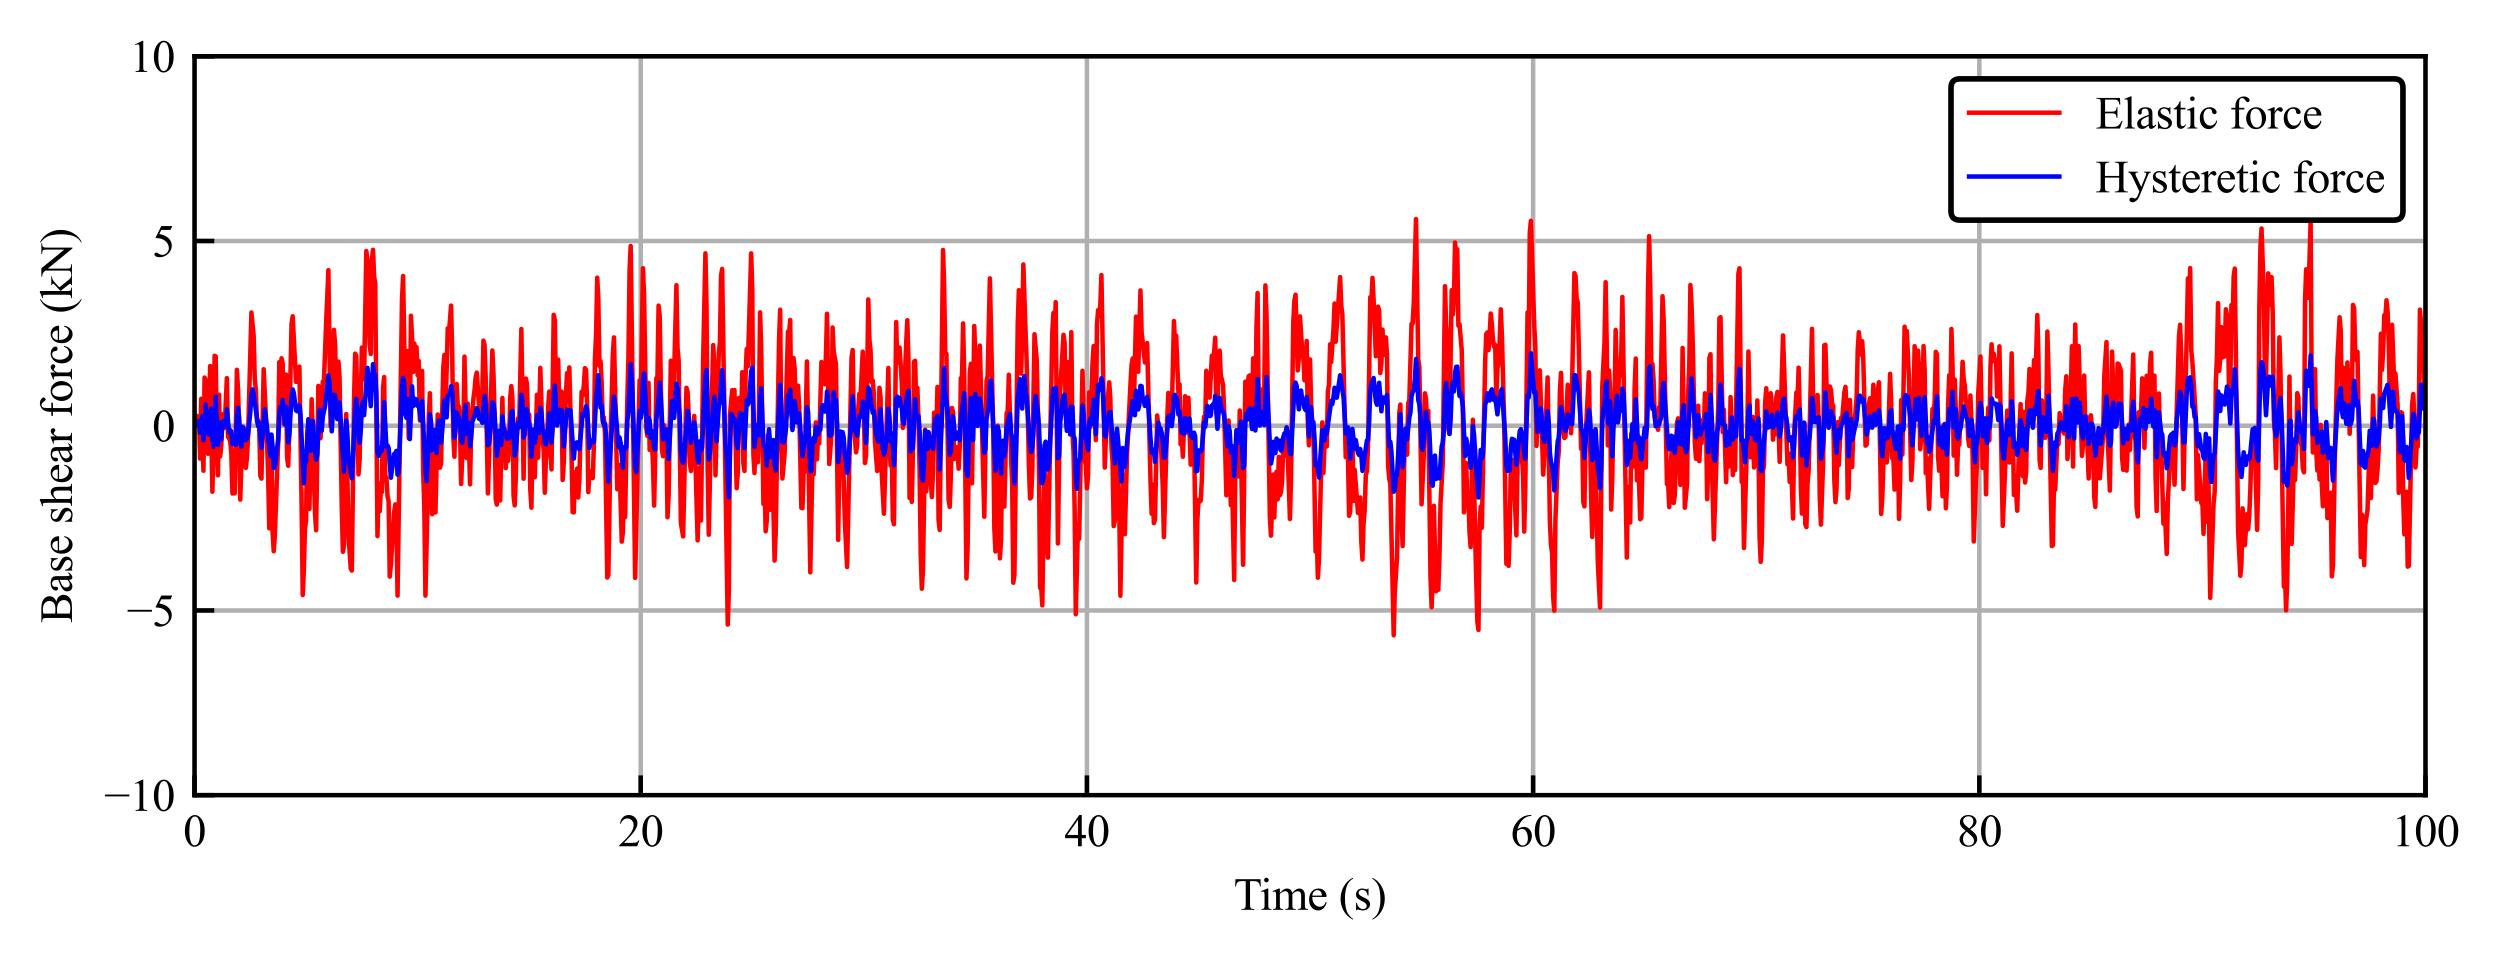 <?xml version="1.0" encoding="utf-8" standalone="no"?>
<!DOCTYPE svg PUBLIC "-//W3C//DTD SVG 1.1//EN"
  "http://www.w3.org/Graphics/SVG/1.1/DTD/svg11.dtd">
<svg xmlns:xlink="http://www.w3.org/1999/xlink" width="443.111pt" height="170.171pt" viewBox="0 0 443.111 170.171" xmlns="http://www.w3.org/2000/svg" version="1.1">
 <defs>
  <style type="text/css">*{stroke-linejoin: round; stroke-linecap: butt}</style>
 </defs>
 <g id="figure_1">
  <g id="patch_1">
   <path d="M 0 170.171 
L 443.111 170.171 
L 443.111 0 
L 0 0 
z
" style="fill: #ffffff"/>
  </g>
  <g id="axes_1">
   <g id="patch_2">
    <path d="M 34.477 140.938 
L 429.911 140.938 
L 429.911 9.977 
L 34.477 9.977 
z
" style="fill: #ffffff"/>
   </g>
   <g id="matplotlib.axis_1">
    <g id="xtick_1">
     <g id="line2d_1">
      <path d="M 34.477 140.938 
L 34.477 9.977 
" clip-path="url(#pe89f9776b4)" style="fill: none; stroke: #b0b0b0; stroke-width: 0.8; stroke-linecap: square"/>
     </g>
     <g id="line2d_2">
      <defs>
       <path id="ma5c97760cb" d="M 0 0 
L 0 -3.5 
" style="stroke: #000000; stroke-width: 0.8"/>
      </defs>
      <g>
       <use xlink:href="#ma5c97760cb" x="34.477" y="140.938" style="stroke: #000000; stroke-width: 0.8"/>
      </g>
     </g>
     <g id="text_1">
      <!-- 0 -->
      <g transform="translate(32.477 149.993) scale(0.08 -0.08)">
       <defs>
        <path id="TimesNewRomanPSMT-30" d="M 231 2094 
Q 231 2819 450 3342 
Q 669 3866 1031 4122 
Q 1313 4325 1613 4325 
Q 2100 4325 2488 3828 
Q 2972 3213 2972 2159 
Q 2972 1422 2759 906 
Q 2547 391 2217 158 
Q 1888 -75 1581 -75 
Q 975 -75 572 641 
Q 231 1244 231 2094 
z
M 844 2016 
Q 844 1141 1059 588 
Q 1238 122 1591 122 
Q 1759 122 1940 273 
Q 2122 425 2216 781 
Q 2359 1319 2359 2297 
Q 2359 3022 2209 3506 
Q 2097 3866 1919 4016 
Q 1791 4119 1609 4119 
Q 1397 4119 1231 3928 
Q 1006 3669 925 3112 
Q 844 2556 844 2016 
z
" transform="scale(0.016)"/>
       </defs>
       <use xlink:href="#TimesNewRomanPSMT-30"/>
      </g>
     </g>
    </g>
    <g id="xtick_2">
     <g id="line2d_3">
      <path d="M 113.564 140.938 
L 113.564 9.977 
" clip-path="url(#pe89f9776b4)" style="fill: none; stroke: #b0b0b0; stroke-width: 0.8; stroke-linecap: square"/>
     </g>
     <g id="line2d_4">
      <g>
       <use xlink:href="#ma5c97760cb" x="113.564" y="140.938" style="stroke: #000000; stroke-width: 0.8"/>
      </g>
     </g>
     <g id="text_2">
      <!-- 20 -->
      <g transform="translate(109.564 149.993) scale(0.08 -0.08)">
       <defs>
        <path id="TimesNewRomanPSMT-32" d="M 2934 816 
L 2638 0 
L 138 0 
L 138 116 
Q 1241 1122 1691 1759 
Q 2141 2397 2141 2925 
Q 2141 3328 1894 3587 
Q 1647 3847 1303 3847 
Q 991 3847 742 3664 
Q 494 3481 375 3128 
L 259 3128 
Q 338 3706 661 4015 
Q 984 4325 1469 4325 
Q 1984 4325 2329 3994 
Q 2675 3663 2675 3213 
Q 2675 2891 2525 2569 
Q 2294 2063 1775 1497 
Q 997 647 803 472 
L 1909 472 
Q 2247 472 2383 497 
Q 2519 522 2628 598 
Q 2738 675 2819 816 
L 2934 816 
z
" transform="scale(0.016)"/>
       </defs>
       <use xlink:href="#TimesNewRomanPSMT-32"/>
       <use xlink:href="#TimesNewRomanPSMT-30" x="50"/>
      </g>
     </g>
    </g>
    <g id="xtick_3">
     <g id="line2d_5">
      <path d="M 192.651 140.938 
L 192.651 9.977 
" clip-path="url(#pe89f9776b4)" style="fill: none; stroke: #b0b0b0; stroke-width: 0.8; stroke-linecap: square"/>
     </g>
     <g id="line2d_6">
      <g>
       <use xlink:href="#ma5c97760cb" x="192.651" y="140.938" style="stroke: #000000; stroke-width: 0.8"/>
      </g>
     </g>
     <g id="text_3">
      <!-- 40 -->
      <g transform="translate(188.651 149.993) scale(0.08 -0.08)">
       <defs>
        <path id="TimesNewRomanPSMT-34" d="M 2978 1563 
L 2978 1119 
L 2409 1119 
L 2409 0 
L 1894 0 
L 1894 1119 
L 100 1119 
L 100 1519 
L 2066 4325 
L 2409 4325 
L 2409 1563 
L 2978 1563 
z
M 1894 1563 
L 1894 3666 
L 406 1563 
L 1894 1563 
z
" transform="scale(0.016)"/>
       </defs>
       <use xlink:href="#TimesNewRomanPSMT-34"/>
       <use xlink:href="#TimesNewRomanPSMT-30" x="50"/>
      </g>
     </g>
    </g>
    <g id="xtick_4">
     <g id="line2d_7">
      <path d="M 271.737 140.938 
L 271.737 9.977 
" clip-path="url(#pe89f9776b4)" style="fill: none; stroke: #b0b0b0; stroke-width: 0.8; stroke-linecap: square"/>
     </g>
     <g id="line2d_8">
      <g>
       <use xlink:href="#ma5c97760cb" x="271.737" y="140.938" style="stroke: #000000; stroke-width: 0.8"/>
      </g>
     </g>
     <g id="text_4">
      <!-- 60 -->
      <g transform="translate(267.737 149.993) scale(0.08 -0.08)">
       <defs>
        <path id="TimesNewRomanPSMT-36" d="M 2869 4325 
L 2869 4209 
Q 2456 4169 2195 4045 
Q 1934 3922 1679 3669 
Q 1425 3416 1258 3105 
Q 1091 2794 978 2366 
Q 1428 2675 1881 2675 
Q 2316 2675 2634 2325 
Q 2953 1975 2953 1425 
Q 2953 894 2631 456 
Q 2244 -75 1606 -75 
Q 1172 -75 869 213 
Q 275 772 275 1663 
Q 275 2231 503 2743 
Q 731 3256 1154 3653 
Q 1578 4050 1965 4187 
Q 2353 4325 2688 4325 
L 2869 4325 
z
M 925 2138 
Q 869 1716 869 1456 
Q 869 1156 980 804 
Q 1091 453 1309 247 
Q 1469 100 1697 100 
Q 1969 100 2183 356 
Q 2397 613 2397 1088 
Q 2397 1622 2184 2012 
Q 1972 2403 1581 2403 
Q 1463 2403 1327 2353 
Q 1191 2303 925 2138 
z
" transform="scale(0.016)"/>
       </defs>
       <use xlink:href="#TimesNewRomanPSMT-36"/>
       <use xlink:href="#TimesNewRomanPSMT-30" x="50"/>
      </g>
     </g>
    </g>
    <g id="xtick_5">
     <g id="line2d_9">
      <path d="M 350.824 140.938 
L 350.824 9.977 
" clip-path="url(#pe89f9776b4)" style="fill: none; stroke: #b0b0b0; stroke-width: 0.8; stroke-linecap: square"/>
     </g>
     <g id="line2d_10">
      <g>
       <use xlink:href="#ma5c97760cb" x="350.824" y="140.938" style="stroke: #000000; stroke-width: 0.8"/>
      </g>
     </g>
     <g id="text_5">
      <!-- 80 -->
      <g transform="translate(346.824 149.993) scale(0.08 -0.08)">
       <defs>
        <path id="TimesNewRomanPSMT-38" d="M 1228 2134 
Q 725 2547 579 2797 
Q 434 3047 434 3316 
Q 434 3728 753 4026 
Q 1072 4325 1600 4325 
Q 2113 4325 2425 4047 
Q 2738 3769 2738 3413 
Q 2738 3175 2569 2928 
Q 2400 2681 1866 2347 
Q 2416 1922 2594 1678 
Q 2831 1359 2831 1006 
Q 2831 559 2490 242 
Q 2150 -75 1597 -75 
Q 994 -75 656 303 
Q 388 606 388 966 
Q 388 1247 577 1523 
Q 766 1800 1228 2134 
z
M 1719 2469 
Q 2094 2806 2194 3001 
Q 2294 3197 2294 3444 
Q 2294 3772 2109 3958 
Q 1925 4144 1606 4144 
Q 1288 4144 1088 3959 
Q 888 3775 888 3528 
Q 888 3366 970 3203 
Q 1053 3041 1206 2894 
L 1719 2469 
z
M 1375 2016 
Q 1116 1797 991 1539 
Q 866 1281 866 981 
Q 866 578 1086 336 
Q 1306 94 1647 94 
Q 1984 94 2187 284 
Q 2391 475 2391 747 
Q 2391 972 2272 1150 
Q 2050 1481 1375 2016 
z
" transform="scale(0.016)"/>
       </defs>
       <use xlink:href="#TimesNewRomanPSMT-38"/>
       <use xlink:href="#TimesNewRomanPSMT-30" x="50"/>
      </g>
     </g>
    </g>
    <g id="xtick_6">
     <g id="line2d_11">
      <path d="M 429.911 140.938 
L 429.911 9.977 
" clip-path="url(#pe89f9776b4)" style="fill: none; stroke: #b0b0b0; stroke-width: 0.8; stroke-linecap: square"/>
     </g>
     <g id="line2d_12">
      <g>
       <use xlink:href="#ma5c97760cb" x="429.911" y="140.938" style="stroke: #000000; stroke-width: 0.8"/>
      </g>
     </g>
     <g id="text_6">
      <!-- 100 -->
      <g transform="translate(423.911 149.993) scale(0.08 -0.08)">
       <defs>
        <path id="TimesNewRomanPSMT-31" d="M 750 3822 
L 1781 4325 
L 1884 4325 
L 1884 747 
Q 1884 391 1914 303 
Q 1944 216 2037 169 
Q 2131 122 2419 116 
L 2419 0 
L 825 0 
L 825 116 
Q 1125 122 1212 167 
Q 1300 213 1334 289 
Q 1369 366 1369 747 
L 1369 3034 
Q 1369 3497 1338 3628 
Q 1316 3728 1258 3775 
Q 1200 3822 1119 3822 
Q 1003 3822 797 3725 
L 750 3822 
z
" transform="scale(0.016)"/>
       </defs>
       <use xlink:href="#TimesNewRomanPSMT-31"/>
       <use xlink:href="#TimesNewRomanPSMT-30" x="50"/>
       <use xlink:href="#TimesNewRomanPSMT-30" x="100"/>
      </g>
     </g>
    </g>
    <g id="text_7">
     <!-- Time (s) -->
     <g transform="translate(218.672 161.259) scale(0.08 -0.08)">
      <defs>
       <path id="TimesNewRomanPSMT-54" d="M 3703 4238 
L 3750 3244 
L 3631 3244 
Q 3597 3506 3538 3619 
Q 3441 3800 3280 3886 
Q 3119 3972 2856 3972 
L 2259 3972 
L 2259 734 
Q 2259 344 2344 247 
Q 2463 116 2709 116 
L 2856 116 
L 2856 0 
L 1059 0 
L 1059 116 
L 1209 116 
Q 1478 116 1591 278 
Q 1659 378 1659 734 
L 1659 3972 
L 1150 3972 
Q 853 3972 728 3928 
Q 566 3869 450 3700 
Q 334 3531 313 3244 
L 194 3244 
L 244 4238 
L 3703 4238 
z
" transform="scale(0.016)"/>
       <path id="TimesNewRomanPSMT-69" d="M 928 4444 
Q 1059 4444 1151 4351 
Q 1244 4259 1244 4128 
Q 1244 3997 1151 3903 
Q 1059 3809 928 3809 
Q 797 3809 703 3903 
Q 609 3997 609 4128 
Q 609 4259 701 4351 
Q 794 4444 928 4444 
z
M 1188 2947 
L 1188 647 
Q 1188 378 1227 289 
Q 1266 200 1342 156 
Q 1419 113 1622 113 
L 1622 0 
L 231 0 
L 231 113 
Q 441 113 512 153 
Q 584 194 626 287 
Q 669 381 669 647 
L 669 1750 
Q 669 2216 641 2353 
Q 619 2453 572 2492 
Q 525 2531 444 2531 
Q 356 2531 231 2484 
L 188 2597 
L 1050 2947 
L 1188 2947 
z
" transform="scale(0.016)"/>
       <path id="TimesNewRomanPSMT-6d" d="M 1050 2338 
Q 1363 2650 1419 2697 
Q 1559 2816 1721 2881 
Q 1884 2947 2044 2947 
Q 2313 2947 2506 2790 
Q 2700 2634 2766 2338 
Q 3088 2713 3309 2830 
Q 3531 2947 3766 2947 
Q 3994 2947 4170 2830 
Q 4347 2713 4450 2447 
Q 4519 2266 4519 1878 
L 4519 647 
Q 4519 378 4559 278 
Q 4591 209 4675 161 
Q 4759 113 4950 113 
L 4950 0 
L 3538 0 
L 3538 113 
L 3597 113 
Q 3781 113 3884 184 
Q 3956 234 3988 344 
Q 4000 397 4000 647 
L 4000 1878 
Q 4000 2228 3916 2372 
Q 3794 2572 3525 2572 
Q 3359 2572 3192 2489 
Q 3025 2406 2788 2181 
L 2781 2147 
L 2788 2013 
L 2788 647 
Q 2788 353 2820 281 
Q 2853 209 2943 161 
Q 3034 113 3253 113 
L 3253 0 
L 1806 0 
L 1806 113 
Q 2044 113 2133 169 
Q 2222 225 2256 338 
Q 2272 391 2272 647 
L 2272 1878 
Q 2272 2228 2169 2381 
Q 2031 2581 1784 2581 
Q 1616 2581 1450 2491 
Q 1191 2353 1050 2181 
L 1050 647 
Q 1050 366 1089 281 
Q 1128 197 1204 155 
Q 1281 113 1516 113 
L 1516 0 
L 100 0 
L 100 113 
Q 297 113 375 155 
Q 453 197 493 289 
Q 534 381 534 647 
L 534 1741 
Q 534 2213 506 2350 
Q 484 2453 437 2492 
Q 391 2531 309 2531 
Q 222 2531 100 2484 
L 53 2597 
L 916 2947 
L 1050 2947 
L 1050 2338 
z
" transform="scale(0.016)"/>
       <path id="TimesNewRomanPSMT-65" d="M 681 1784 
Q 678 1147 991 784 
Q 1303 422 1725 422 
Q 2006 422 2214 576 
Q 2422 731 2563 1106 
L 2659 1044 
Q 2594 616 2278 264 
Q 1963 -88 1488 -88 
Q 972 -88 605 314 
Q 238 716 238 1394 
Q 238 2128 614 2539 
Q 991 2950 1559 2950 
Q 2041 2950 2350 2633 
Q 2659 2316 2659 1784 
L 681 1784 
z
M 681 1966 
L 2006 1966 
Q 1991 2241 1941 2353 
Q 1863 2528 1708 2628 
Q 1553 2728 1384 2728 
Q 1125 2728 920 2526 
Q 716 2325 681 1966 
z
" transform="scale(0.016)"/>
       <path id="TimesNewRomanPSMT-20" transform="scale(0.016)"/>
       <path id="TimesNewRomanPSMT-28" d="M 1988 -1253 
L 1988 -1369 
Q 1516 -1131 1200 -813 
Q 750 -359 506 256 
Q 263 872 263 1534 
Q 263 2503 741 3301 
Q 1219 4100 1988 4444 
L 1988 4313 
Q 1603 4100 1356 3731 
Q 1109 3363 987 2797 
Q 866 2231 866 1616 
Q 866 947 969 400 
Q 1050 -31 1165 -292 
Q 1281 -553 1476 -793 
Q 1672 -1034 1988 -1253 
z
" transform="scale(0.016)"/>
       <path id="TimesNewRomanPSMT-73" d="M 2050 2947 
L 2050 1972 
L 1947 1972 
Q 1828 2431 1642 2597 
Q 1456 2763 1169 2763 
Q 950 2763 815 2647 
Q 681 2531 681 2391 
Q 681 2216 781 2091 
Q 878 1963 1175 1819 
L 1631 1597 
Q 2266 1288 2266 781 
Q 2266 391 1970 151 
Q 1675 -88 1309 -88 
Q 1047 -88 709 6 
Q 606 38 541 38 
Q 469 38 428 -44 
L 325 -44 
L 325 978 
L 428 978 
Q 516 541 762 319 
Q 1009 97 1316 97 
Q 1531 97 1667 223 
Q 1803 350 1803 528 
Q 1803 744 1651 891 
Q 1500 1038 1047 1263 
Q 594 1488 453 1669 
Q 313 1847 313 2119 
Q 313 2472 555 2709 
Q 797 2947 1181 2947 
Q 1350 2947 1591 2875 
Q 1750 2828 1803 2828 
Q 1853 2828 1881 2850 
Q 1909 2872 1947 2947 
L 2050 2947 
z
" transform="scale(0.016)"/>
       <path id="TimesNewRomanPSMT-29" d="M 144 4313 
L 144 4444 
Q 619 4209 934 3891 
Q 1381 3434 1625 2820 
Q 1869 2206 1869 1541 
Q 1869 572 1392 -226 
Q 916 -1025 144 -1369 
L 144 -1253 
Q 528 -1038 776 -670 
Q 1025 -303 1145 264 
Q 1266 831 1266 1447 
Q 1266 2113 1163 2663 
Q 1084 3094 967 3353 
Q 850 3613 656 3853 
Q 463 4094 144 4313 
z
" transform="scale(0.016)"/>
      </defs>
      <use xlink:href="#TimesNewRomanPSMT-54"/>
      <use xlink:href="#TimesNewRomanPSMT-69" x="57.584"/>
      <use xlink:href="#TimesNewRomanPSMT-6d" x="85.367"/>
      <use xlink:href="#TimesNewRomanPSMT-65" x="163.15"/>
      <use xlink:href="#TimesNewRomanPSMT-20" x="207.535"/>
      <use xlink:href="#TimesNewRomanPSMT-28" x="232.535"/>
      <use xlink:href="#TimesNewRomanPSMT-73" x="265.836"/>
      <use xlink:href="#TimesNewRomanPSMT-29" x="304.752"/>
     </g>
    </g>
   </g>
   <g id="matplotlib.axis_2">
    <g id="ytick_1">
     <g id="line2d_13">
      <path d="M 34.477 140.938 
L 429.911 140.938 
" clip-path="url(#pe89f9776b4)" style="fill: none; stroke: #b0b0b0; stroke-width: 0.8; stroke-linecap: square"/>
     </g>
     <g id="line2d_14">
      <defs>
       <path id="mc5d57551b3" d="M 0 0 
L 3.5 0 
" style="stroke: #000000; stroke-width: 0.8"/>
      </defs>
      <g>
       <use xlink:href="#mc5d57551b3" x="34.477" y="140.938" style="stroke: #000000; stroke-width: 0.8"/>
      </g>
     </g>
     <g id="text_8">
      <!-- −10 -->
      <g transform="translate(18.466 143.716) scale(0.08 -0.08)">
       <defs>
        <path id="TimesNewRomanPSMT-2212" d="M 3484 2000 
L 116 2000 
L 116 2256 
L 3484 2256 
L 3484 2000 
z
" transform="scale(0.016)"/>
       </defs>
       <use xlink:href="#TimesNewRomanPSMT-2212"/>
       <use xlink:href="#TimesNewRomanPSMT-31" x="56.396"/>
       <use xlink:href="#TimesNewRomanPSMT-30" x="106.396"/>
      </g>
     </g>
    </g>
    <g id="ytick_2">
     <g id="line2d_15">
      <path d="M 34.477 108.198 
L 429.911 108.198 
" clip-path="url(#pe89f9776b4)" style="fill: none; stroke: #b0b0b0; stroke-width: 0.8; stroke-linecap: square"/>
     </g>
     <g id="line2d_16">
      <g>
       <use xlink:href="#mc5d57551b3" x="34.477" y="108.198" style="stroke: #000000; stroke-width: 0.8"/>
      </g>
     </g>
     <g id="text_9">
      <!-- −5 -->
      <g transform="translate(22.466 110.975) scale(0.08 -0.08)">
       <defs>
        <path id="TimesNewRomanPSMT-35" d="M 2778 4238 
L 2534 3706 
L 1259 3706 
L 981 3138 
Q 1809 3016 2294 2522 
Q 2709 2097 2709 1522 
Q 2709 1188 2573 903 
Q 2438 619 2231 419 
Q 2025 219 1772 97 
Q 1413 -75 1034 -75 
Q 653 -75 479 54 
Q 306 184 306 341 
Q 306 428 378 495 
Q 450 563 559 563 
Q 641 563 702 538 
Q 763 513 909 409 
Q 1144 247 1384 247 
Q 1750 247 2026 523 
Q 2303 800 2303 1197 
Q 2303 1581 2056 1914 
Q 1809 2247 1375 2428 
Q 1034 2569 447 2591 
L 1259 4238 
L 2778 4238 
z
" transform="scale(0.016)"/>
       </defs>
       <use xlink:href="#TimesNewRomanPSMT-2212"/>
       <use xlink:href="#TimesNewRomanPSMT-35" x="56.396"/>
      </g>
     </g>
    </g>
    <g id="ytick_3">
     <g id="line2d_17">
      <path d="M 34.477 75.458 
L 429.911 75.458 
" clip-path="url(#pe89f9776b4)" style="fill: none; stroke: #b0b0b0; stroke-width: 0.8; stroke-linecap: square"/>
     </g>
     <g id="line2d_18">
      <g>
       <use xlink:href="#mc5d57551b3" x="34.477" y="75.458" style="stroke: #000000; stroke-width: 0.8"/>
      </g>
     </g>
     <g id="text_10">
      <!-- 0 -->
      <g transform="translate(26.977 78.235) scale(0.08 -0.08)">
       <use xlink:href="#TimesNewRomanPSMT-30"/>
      </g>
     </g>
    </g>
    <g id="ytick_4">
     <g id="line2d_19">
      <path d="M 34.477 42.718 
L 429.911 42.718 
" clip-path="url(#pe89f9776b4)" style="fill: none; stroke: #b0b0b0; stroke-width: 0.8; stroke-linecap: square"/>
     </g>
     <g id="line2d_20">
      <g>
       <use xlink:href="#mc5d57551b3" x="34.477" y="42.718" style="stroke: #000000; stroke-width: 0.8"/>
      </g>
     </g>
     <g id="text_11">
      <!-- 5 -->
      <g transform="translate(26.977 45.495) scale(0.08 -0.08)">
       <use xlink:href="#TimesNewRomanPSMT-35"/>
      </g>
     </g>
    </g>
    <g id="ytick_5">
     <g id="line2d_21">
      <path d="M 34.477 9.977 
L 429.911 9.977 
" clip-path="url(#pe89f9776b4)" style="fill: none; stroke: #b0b0b0; stroke-width: 0.8; stroke-linecap: square"/>
     </g>
     <g id="line2d_22">
      <g>
       <use xlink:href="#mc5d57551b3" x="34.477" y="9.977" style="stroke: #000000; stroke-width: 0.8"/>
      </g>
     </g>
     <g id="text_12">
      <!-- 10 -->
      <g transform="translate(22.977 12.755) scale(0.08 -0.08)">
       <use xlink:href="#TimesNewRomanPSMT-31"/>
       <use xlink:href="#TimesNewRomanPSMT-30" x="50"/>
      </g>
     </g>
    </g>
    <g id="text_13">
     <!-- Base shear force (kN) -->
     <g transform="translate(12.755 110.442) rotate(-90) scale(0.08 -0.08)">
      <defs>
       <path id="TimesNewRomanPSMT-42" d="M 2956 2163 
Q 3397 2069 3616 1863 
Q 3919 1575 3919 1159 
Q 3919 844 3719 555 
Q 3519 266 3170 133 
Q 2822 0 2106 0 
L 106 0 
L 106 116 
L 266 116 
Q 531 116 647 284 
Q 719 394 719 750 
L 719 3488 
Q 719 3881 628 3984 
Q 506 4122 266 4122 
L 106 4122 
L 106 4238 
L 1938 4238 
Q 2450 4238 2759 4163 
Q 3228 4050 3475 3764 
Q 3722 3478 3722 3106 
Q 3722 2788 3528 2536 
Q 3334 2284 2956 2163 
z
M 1319 2331 
Q 1434 2309 1582 2298 
Q 1731 2288 1909 2288 
Q 2366 2288 2595 2386 
Q 2825 2484 2947 2687 
Q 3069 2891 3069 3131 
Q 3069 3503 2766 3765 
Q 2463 4028 1881 4028 
Q 1569 4028 1319 3959 
L 1319 2331 
z
M 1319 306 
Q 1681 222 2034 222 
Q 2600 222 2897 476 
Q 3194 731 3194 1106 
Q 3194 1353 3059 1581 
Q 2925 1809 2622 1940 
Q 2319 2072 1872 2072 
Q 1678 2072 1540 2065 
Q 1403 2059 1319 2044 
L 1319 306 
z
" transform="scale(0.016)"/>
       <path id="TimesNewRomanPSMT-61" d="M 1822 413 
Q 1381 72 1269 19 
Q 1100 -59 909 -59 
Q 613 -59 420 144 
Q 228 347 228 678 
Q 228 888 322 1041 
Q 450 1253 767 1440 
Q 1084 1628 1822 1897 
L 1822 2009 
Q 1822 2438 1686 2597 
Q 1550 2756 1291 2756 
Q 1094 2756 978 2650 
Q 859 2544 859 2406 
L 866 2225 
Q 866 2081 792 2003 
Q 719 1925 600 1925 
Q 484 1925 411 2006 
Q 338 2088 338 2228 
Q 338 2497 613 2722 
Q 888 2947 1384 2947 
Q 1766 2947 2009 2819 
Q 2194 2722 2281 2516 
Q 2338 2381 2338 1966 
L 2338 994 
Q 2338 584 2353 492 
Q 2369 400 2405 369 
Q 2441 338 2488 338 
Q 2538 338 2575 359 
Q 2641 400 2828 588 
L 2828 413 
Q 2478 -56 2159 -56 
Q 2006 -56 1915 50 
Q 1825 156 1822 413 
z
M 1822 616 
L 1822 1706 
Q 1350 1519 1213 1441 
Q 966 1303 859 1153 
Q 753 1003 753 825 
Q 753 600 887 451 
Q 1022 303 1197 303 
Q 1434 303 1822 616 
z
" transform="scale(0.016)"/>
       <path id="TimesNewRomanPSMT-68" d="M 1041 4444 
L 1041 2350 
Q 1388 2731 1591 2839 
Q 1794 2947 1997 2947 
Q 2241 2947 2416 2812 
Q 2591 2678 2675 2391 
Q 2734 2191 2734 1659 
L 2734 647 
Q 2734 375 2778 275 
Q 2809 200 2884 156 
Q 2959 113 3159 113 
L 3159 0 
L 1753 0 
L 1753 113 
L 1819 113 
Q 2019 113 2097 173 
Q 2175 234 2206 353 
Q 2216 403 2216 647 
L 2216 1659 
Q 2216 2128 2167 2275 
Q 2119 2422 2012 2495 
Q 1906 2569 1756 2569 
Q 1603 2569 1437 2487 
Q 1272 2406 1041 2159 
L 1041 647 
Q 1041 353 1073 281 
Q 1106 209 1195 161 
Q 1284 113 1503 113 
L 1503 0 
L 84 0 
L 84 113 
Q 275 113 384 172 
Q 447 203 484 290 
Q 522 378 522 647 
L 522 3238 
Q 522 3728 498 3840 
Q 475 3953 426 3993 
Q 378 4034 297 4034 
Q 231 4034 84 3984 
L 41 4094 
L 897 4444 
L 1041 4444 
z
" transform="scale(0.016)"/>
       <path id="TimesNewRomanPSMT-72" d="M 1038 2947 
L 1038 2303 
Q 1397 2947 1775 2947 
Q 1947 2947 2059 2842 
Q 2172 2738 2172 2600 
Q 2172 2478 2090 2393 
Q 2009 2309 1897 2309 
Q 1788 2309 1652 2417 
Q 1516 2525 1450 2525 
Q 1394 2525 1328 2463 
Q 1188 2334 1038 2041 
L 1038 669 
Q 1038 431 1097 309 
Q 1138 225 1241 169 
Q 1344 113 1538 113 
L 1538 0 
L 72 0 
L 72 113 
Q 291 113 397 181 
Q 475 231 506 341 
Q 522 394 522 644 
L 522 1753 
Q 522 2253 501 2348 
Q 481 2444 426 2487 
Q 372 2531 291 2531 
Q 194 2531 72 2484 
L 41 2597 
L 906 2947 
L 1038 2947 
z
" transform="scale(0.016)"/>
       <path id="TimesNewRomanPSMT-66" d="M 1319 2638 
L 1319 756 
Q 1319 356 1406 250 
Q 1522 113 1716 113 
L 1975 113 
L 1975 0 
L 266 0 
L 266 113 
L 394 113 
Q 519 113 622 175 
Q 725 238 764 344 
Q 803 450 803 756 
L 803 2638 
L 247 2638 
L 247 2863 
L 803 2863 
L 803 3050 
Q 803 3478 940 3775 
Q 1078 4072 1361 4255 
Q 1644 4438 1997 4438 
Q 2325 4438 2600 4225 
Q 2781 4084 2781 3909 
Q 2781 3816 2700 3733 
Q 2619 3650 2525 3650 
Q 2453 3650 2373 3701 
Q 2294 3753 2178 3923 
Q 2063 4094 1966 4153 
Q 1869 4213 1750 4213 
Q 1606 4213 1506 4136 
Q 1406 4059 1362 3898 
Q 1319 3738 1319 3069 
L 1319 2863 
L 2056 2863 
L 2056 2638 
L 1319 2638 
z
" transform="scale(0.016)"/>
       <path id="TimesNewRomanPSMT-6f" d="M 1600 2947 
Q 2250 2947 2644 2453 
Q 2978 2031 2978 1484 
Q 2978 1100 2793 706 
Q 2609 313 2286 112 
Q 1963 -88 1566 -88 
Q 919 -88 538 428 
Q 216 863 216 1403 
Q 216 1797 411 2186 
Q 606 2575 925 2761 
Q 1244 2947 1600 2947 
z
M 1503 2744 
Q 1338 2744 1170 2645 
Q 1003 2547 900 2300 
Q 797 2053 797 1666 
Q 797 1041 1045 587 
Q 1294 134 1700 134 
Q 2003 134 2200 384 
Q 2397 634 2397 1244 
Q 2397 2006 2069 2444 
Q 1847 2744 1503 2744 
z
" transform="scale(0.016)"/>
       <path id="TimesNewRomanPSMT-63" d="M 2631 1088 
Q 2516 522 2178 217 
Q 1841 -88 1431 -88 
Q 944 -88 581 321 
Q 219 731 219 1428 
Q 219 2103 620 2525 
Q 1022 2947 1584 2947 
Q 2006 2947 2278 2723 
Q 2550 2500 2550 2259 
Q 2550 2141 2473 2067 
Q 2397 1994 2259 1994 
Q 2075 1994 1981 2113 
Q 1928 2178 1911 2362 
Q 1894 2547 1784 2644 
Q 1675 2738 1481 2738 
Q 1169 2738 978 2506 
Q 725 2200 725 1697 
Q 725 1184 976 792 
Q 1228 400 1656 400 
Q 1963 400 2206 609 
Q 2378 753 2541 1131 
L 2631 1088 
z
" transform="scale(0.016)"/>
       <path id="TimesNewRomanPSMT-6b" d="M 1047 4444 
L 1047 1597 
L 1775 2259 
Q 2006 2472 2044 2528 
Q 2069 2566 2069 2603 
Q 2069 2666 2017 2711 
Q 1966 2756 1847 2763 
L 1847 2863 
L 3091 2863 
L 3091 2763 
Q 2834 2756 2664 2684 
Q 2494 2613 2291 2428 
L 1556 1750 
L 2291 822 
Q 2597 438 2703 334 
Q 2853 188 2966 144 
Q 3044 113 3238 113 
L 3238 0 
L 1847 0 
L 1847 113 
Q 1966 116 2008 148 
Q 2050 181 2050 241 
Q 2050 313 1925 472 
L 1047 1594 
L 1047 644 
Q 1047 366 1086 278 
Q 1125 191 1197 153 
Q 1269 116 1509 113 
L 1509 0 
L 53 0 
L 53 113 
Q 272 113 381 166 
Q 447 200 481 272 
Q 528 375 528 628 
L 528 3234 
Q 528 3731 506 3842 
Q 484 3953 434 3995 
Q 384 4038 303 4038 
Q 238 4038 106 3984 
L 53 4094 
L 903 4444 
L 1047 4444 
z
" transform="scale(0.016)"/>
       <path id="TimesNewRomanPSMT-4e" d="M -84 4238 
L 1066 4238 
L 3656 1059 
L 3656 3503 
Q 3656 3894 3569 3991 
Q 3453 4122 3203 4122 
L 3056 4122 
L 3056 4238 
L 4531 4238 
L 4531 4122 
L 4381 4122 
Q 4113 4122 4000 3959 
Q 3931 3859 3931 3503 
L 3931 -69 
L 3819 -69 
L 1025 3344 
L 1025 734 
Q 1025 344 1109 247 
Q 1228 116 1475 116 
L 1625 116 
L 1625 0 
L 150 0 
L 150 116 
L 297 116 
Q 569 116 681 278 
Q 750 378 750 734 
L 750 3681 
Q 566 3897 470 3965 
Q 375 4034 191 4094 
Q 100 4122 -84 4122 
L -84 4238 
z
" transform="scale(0.016)"/>
      </defs>
      <use xlink:href="#TimesNewRomanPSMT-42"/>
      <use xlink:href="#TimesNewRomanPSMT-61" x="66.699"/>
      <use xlink:href="#TimesNewRomanPSMT-73" x="111.084"/>
      <use xlink:href="#TimesNewRomanPSMT-65" x="150"/>
      <use xlink:href="#TimesNewRomanPSMT-20" x="194.385"/>
      <use xlink:href="#TimesNewRomanPSMT-73" x="219.385"/>
      <use xlink:href="#TimesNewRomanPSMT-68" x="258.301"/>
      <use xlink:href="#TimesNewRomanPSMT-65" x="308.301"/>
      <use xlink:href="#TimesNewRomanPSMT-61" x="352.686"/>
      <use xlink:href="#TimesNewRomanPSMT-72" x="397.07"/>
      <use xlink:href="#TimesNewRomanPSMT-20" x="430.371"/>
      <use xlink:href="#TimesNewRomanPSMT-66" x="455.371"/>
      <use xlink:href="#TimesNewRomanPSMT-6f" x="488.672"/>
      <use xlink:href="#TimesNewRomanPSMT-72" x="538.672"/>
      <use xlink:href="#TimesNewRomanPSMT-63" x="571.973"/>
      <use xlink:href="#TimesNewRomanPSMT-65" x="616.357"/>
      <use xlink:href="#TimesNewRomanPSMT-20" x="660.742"/>
      <use xlink:href="#TimesNewRomanPSMT-28" x="685.742"/>
      <use xlink:href="#TimesNewRomanPSMT-6b" x="719.043"/>
      <use xlink:href="#TimesNewRomanPSMT-4e" x="769.043"/>
      <use xlink:href="#TimesNewRomanPSMT-29" x="841.26"/>
     </g>
    </g>
   </g>
   <g id="line2d_23">
    <path d="M 34.477 75.458 
L 34.873 73.707 
L 35.071 74.093 
L 35.268 73.922 
L 35.466 81.29 
L 35.664 70.695 
L 36.059 83.433 
L 36.257 66.922 
L 36.455 67.327 
L 36.85 80.432 
L 37.048 75.699 
L 37.246 64.874 
L 37.641 87.15 
L 37.839 79.175 
L 38.036 63.062 
L 38.234 63.189 
L 38.432 78.49 
L 38.63 84.248 
L 38.827 69.958 
L 39.025 80.87 
L 39.223 78.896 
L 39.42 73.43 
L 39.618 74 
L 39.816 75.844 
L 40.211 67.026 
L 40.409 77.441 
L 40.607 77.726 
L 40.804 78.223 
L 41.002 80.463 
L 41.2 87.472 
L 41.398 82.143 
L 41.595 87.444 
L 41.991 65.542 
L 42.188 69.029 
L 42.386 75.734 
L 42.584 88.555 
L 42.979 75.61 
L 43.572 82.931 
L 43.77 81.043 
L 43.968 77.468 
L 44.561 55.386 
L 44.956 59.483 
L 45.154 67.17 
L 45.352 69.094 
L 45.55 74.732 
L 45.747 74.552 
L 45.945 75.605 
L 46.143 84.325 
L 46.34 84.83 
L 46.736 65.449 
L 47.329 78.303 
L 47.527 84.174 
L 47.725 93.64 
L 48.12 80.891 
L 48.318 94.227 
L 48.515 97.703 
L 48.713 94.941 
L 49.306 78.339 
L 49.504 64.17 
L 49.702 68.454 
L 49.899 63.506 
L 50.097 64.379 
L 50.295 75.098 
L 50.69 66.392 
L 50.888 81.074 
L 51.086 82.554 
L 51.283 75.724 
L 51.679 57.326 
L 51.877 56.06 
L 52.47 67.684 
L 52.865 66.041 
L 53.063 64.98 
L 53.458 89.436 
L 53.656 105.466 
L 53.854 101.132 
L 54.051 93.577 
L 54.249 92.299 
L 54.447 76.924 
L 54.645 75.289 
L 54.842 90.19 
L 55.238 70.773 
L 55.831 90.944 
L 56.029 93.979 
L 56.424 68.395 
L 56.622 70.455 
L 56.819 77.654 
L 57.017 74.668 
L 57.215 67.643 
L 57.413 67.596 
L 57.808 57.177 
L 58.203 47.885 
L 58.599 75.55 
L 58.797 75.01 
L 58.994 62.279 
L 59.192 58.464 
L 59.39 61.039 
L 59.587 68.366 
L 59.785 71.439 
L 59.983 64.096 
L 60.181 66.811 
L 60.576 89.874 
L 60.774 97.796 
L 60.972 96.675 
L 61.169 79.277 
L 61.367 73.387 
L 61.762 94.657 
L 62.158 100.744 
L 62.356 101.131 
L 62.751 70.953 
L 62.949 62.687 
L 63.146 63.031 
L 63.542 84.073 
L 63.74 81.525 
L 64.135 61.608 
L 64.333 66.391 
L 64.53 67.236 
L 64.926 44.492 
L 65.124 46.197 
L 65.519 61.025 
L 65.717 62.731 
L 65.914 46.123 
L 66.112 44.28 
L 66.31 49.004 
L 66.508 50.263 
L 66.903 95.015 
L 67.101 85.73 
L 67.298 90.625 
L 67.496 86.937 
L 67.694 87.217 
L 67.892 68.742 
L 68.089 66.826 
L 68.287 85.138 
L 68.485 84.602 
L 68.682 87.885 
L 68.88 88.848 
L 69.078 102.2 
L 69.276 100.153 
L 69.869 90.738 
L 70.066 89.399 
L 70.264 92.986 
L 70.462 105.566 
L 71.253 53.022 
L 71.45 48.921 
L 71.846 72.455 
L 72.241 62.234 
L 72.439 77.666 
L 72.637 77.26 
L 72.835 55.965 
L 73.032 59.639 
L 73.23 65.934 
L 73.428 60.89 
L 73.625 61.921 
L 73.823 61.538 
L 74.021 66.491 
L 74.219 63.972 
L 74.416 74.527 
L 74.614 65.869 
L 74.812 65.751 
L 75.009 83.491 
L 75.207 90.058 
L 75.405 105.56 
L 75.8 88.453 
L 75.998 74.029 
L 76.196 69.696 
L 76.591 91.142 
L 76.789 80.783 
L 76.987 80.607 
L 77.184 90.837 
L 77.58 73.475 
L 77.777 75.51 
L 77.975 82.896 
L 78.173 82.187 
L 78.568 65.14 
L 78.766 62.91 
L 78.964 73.057 
L 79.359 58.198 
L 79.557 59.18 
L 79.952 54.168 
L 80.15 62.613 
L 80.348 77.323 
L 80.545 80.942 
L 80.743 71.705 
L 80.941 68.071 
L 81.139 71.963 
L 81.336 72.067 
L 81.534 76.32 
L 81.732 85.777 
L 82.127 76.213 
L 82.325 63.215 
L 82.72 81.178 
L 82.918 71.542 
L 83.313 85.845 
L 83.511 76.067 
L 83.907 70.689 
L 84.104 69.225 
L 84.302 66.91 
L 84.5 66.044 
L 84.895 71.862 
L 85.093 70.474 
L 85.291 74.063 
L 85.488 69.79 
L 85.686 60.381 
L 85.884 61.147 
L 86.082 66.798 
L 86.477 87.452 
L 87.268 62.124 
L 87.466 66.372 
L 87.663 73.64 
L 87.861 88.445 
L 88.059 89.43 
L 88.454 78.701 
L 88.652 88.71 
L 89.047 70.544 
L 89.245 80.892 
L 89.443 75.997 
L 89.64 82.97 
L 89.838 79.874 
L 90.036 81.711 
L 90.234 79.453 
L 90.431 70.473 
L 90.629 68.429 
L 90.827 70.728 
L 91.024 87.834 
L 91.222 89.571 
L 91.42 84.748 
L 91.618 76.245 
L 91.815 74.136 
L 92.013 75.717 
L 92.408 58.319 
L 92.804 84.848 
L 93.002 71.237 
L 93.199 67.094 
L 93.397 68.029 
L 93.595 75.2 
L 93.792 73.465 
L 93.99 86.753 
L 94.188 89.976 
L 94.386 78.272 
L 94.781 84.578 
L 95.176 69.974 
L 95.374 81.124 
L 95.77 65.21 
L 96.165 78.149 
L 96.363 79.709 
L 96.56 87.331 
L 96.758 81.486 
L 96.956 80.227 
L 97.154 72.272 
L 97.351 69.4 
L 97.549 79.324 
L 97.747 83.202 
L 98.142 55.811 
L 98.34 56.752 
L 98.538 69.992 
L 98.735 73.659 
L 98.933 63.735 
L 99.131 72.237 
L 99.329 70.221 
L 99.526 69.401 
L 99.724 85.067 
L 99.922 82.086 
L 100.317 69.537 
L 100.515 66.129 
L 100.713 69.266 
L 100.91 65.126 
L 101.306 80.698 
L 101.503 90.783 
L 101.701 90.814 
L 101.899 83.727 
L 102.097 85.874 
L 102.294 83.041 
L 102.492 88.164 
L 102.69 84.907 
L 103.085 69.44 
L 103.283 70.108 
L 103.481 68.317 
L 103.678 65.259 
L 103.876 65.549 
L 104.074 72.074 
L 104.271 87.233 
L 104.469 83.738 
L 104.667 84.061 
L 104.865 83.485 
L 105.062 84.741 
L 105.26 78.944 
L 105.458 63.453 
L 105.655 59.218 
L 105.853 49.224 
L 106.051 53.032 
L 106.249 64.853 
L 106.446 64.016 
L 106.644 67.901 
L 106.842 74.786 
L 107.039 73.964 
L 107.237 76.93 
L 107.633 102.362 
L 107.83 101.897 
L 108.226 78.089 
L 108.621 62.839 
L 108.819 59.798 
L 109.412 86.711 
L 109.61 83.538 
L 109.808 82.393 
L 110.203 95.995 
L 110.401 94.349 
L 110.598 83.264 
L 110.796 91.648 
L 111.192 70.713 
L 111.389 63.107 
L 111.587 47.922 
L 111.785 43.607 
L 112.576 102.43 
L 113.366 67.428 
L 113.564 72.351 
L 113.96 47.542 
L 114.157 52.295 
L 114.553 75.967 
L 114.75 77.254 
L 114.948 67.87 
L 115.146 79.732 
L 115.344 79.546 
L 115.541 78.057 
L 115.739 82.362 
L 115.937 89.605 
L 116.134 80.921 
L 116.332 67.073 
L 116.53 66.728 
L 116.728 54.173 
L 116.925 55.892 
L 117.321 79.615 
L 117.518 80.864 
L 117.716 75.383 
L 117.914 80.551 
L 118.112 76.258 
L 118.309 91.675 
L 118.507 87.873 
L 118.902 63.943 
L 119.1 65.432 
L 119.298 73.582 
L 119.891 50.548 
L 120.089 61.72 
L 120.286 63.876 
L 120.682 92.681 
L 121.077 95.072 
L 121.67 68.729 
L 121.868 69.451 
L 122.066 73.484 
L 122.264 81.983 
L 122.461 83.474 
L 122.659 77.78 
L 123.055 73.731 
L 123.648 95.779 
L 124.043 82.803 
L 124.241 92.274 
L 124.636 63.389 
L 125.032 44.9 
L 125.229 54.429 
L 125.427 82.559 
L 125.625 94.774 
L 126.02 75.81 
L 126.416 61.163 
L 126.613 65.124 
L 126.811 84.248 
L 127.404 62.547 
L 127.602 60.667 
L 127.8 48.904 
L 127.997 47.679 
L 128.986 110.697 
L 129.184 104.761 
L 129.381 73.603 
L 129.777 69.157 
L 129.975 75.007 
L 130.172 69.133 
L 130.568 86.53 
L 130.765 83.852 
L 130.963 70.544 
L 131.161 71.894 
L 131.359 75.497 
L 131.556 65.972 
L 131.754 82.055 
L 131.952 83.468 
L 132.149 66.727 
L 132.347 61.869 
L 132.545 64.938 
L 133.138 44.909 
L 133.336 51.422 
L 133.533 80.55 
L 133.731 83.847 
L 133.929 76.639 
L 134.127 76.552 
L 134.324 81.929 
L 134.522 72.674 
L 134.72 55.357 
L 134.917 61.652 
L 135.313 89.334 
L 135.511 85.692 
L 135.708 94.172 
L 135.906 92.215 
L 136.104 77.116 
L 136.499 90.353 
L 136.697 90.095 
L 136.895 81.68 
L 137.29 99.356 
L 137.488 94.377 
L 138.081 60.342 
L 138.279 54.896 
L 138.476 76.988 
L 138.674 84.81 
L 139.07 80.406 
L 139.663 58.776 
L 139.86 59.16 
L 140.058 56.707 
L 140.256 73.418 
L 140.454 74.224 
L 140.651 63.46 
L 140.849 65.343 
L 141.047 72.745 
L 141.244 71.675 
L 141.442 68.352 
L 141.64 71.879 
L 142.035 90.008 
L 142.233 90.078 
L 142.431 83.799 
L 142.628 83.618 
L 143.024 64.076 
L 143.617 101.441 
L 144.012 81.415 
L 144.21 84.114 
L 144.606 74.885 
L 144.803 81.394 
L 145.001 77.067 
L 145.199 78.591 
L 145.594 64.17 
L 145.792 66.188 
L 146.187 68.099 
L 146.385 63.275 
L 146.583 55.61 
L 146.978 82.241 
L 147.374 76.954 
L 147.571 58.052 
L 147.769 62.361 
L 148.165 64.543 
L 148.56 95.694 
L 148.758 82.068 
L 148.955 79.605 
L 149.153 81.306 
L 149.351 78.139 
L 149.746 92.503 
L 150.142 100.494 
L 150.933 63.397 
L 151.13 62.042 
L 151.328 75.087 
L 151.723 80.169 
L 151.921 78.976 
L 152.119 72.504 
L 152.317 69.8 
L 152.514 70.719 
L 152.91 62.325 
L 153.305 82.064 
L 153.503 80.711 
L 153.898 53.076 
L 154.096 60.178 
L 154.294 62.005 
L 154.491 67.707 
L 154.689 67.439 
L 154.887 69.816 
L 155.085 78.354 
L 155.48 83.479 
L 155.678 80.524 
L 155.875 68.724 
L 156.073 70.397 
L 156.271 83.657 
L 156.666 91.05 
L 157.457 65.216 
L 157.655 79.188 
L 157.853 82.51 
L 158.05 79.396 
L 158.248 92.106 
L 158.446 92.916 
L 158.841 57.084 
L 159.039 64.303 
L 159.237 61.638 
L 159.434 61.591 
L 159.83 67.655 
L 160.028 75.838 
L 160.621 60.719 
L 160.818 56.759 
L 161.016 63.822 
L 161.214 88.259 
L 161.412 85.343 
L 161.609 88.953 
L 161.807 80.24 
L 162.005 64.115 
L 162.202 63.952 
L 162.4 72.201 
L 162.598 68.735 
L 162.796 74.351 
L 162.993 83.413 
L 163.191 98.177 
L 163.389 104.348 
L 163.586 101.302 
L 163.982 76.153 
L 164.18 87.082 
L 164.575 77.962 
L 164.773 84.815 
L 164.97 85.269 
L 165.168 88.089 
L 165.366 83.633 
L 165.564 73.155 
L 165.761 74.311 
L 165.959 76.808 
L 166.157 68.589 
L 166.354 92.112 
L 166.552 93.919 
L 167.145 44.312 
L 167.343 50.599 
L 167.541 62.668 
L 167.738 62.695 
L 168.134 88.561 
L 168.332 89.851 
L 168.529 84.522 
L 168.727 72.305 
L 168.925 73.064 
L 169.122 81.367 
L 169.32 81.116 
L 169.518 79.271 
L 169.716 79.891 
L 169.913 83.062 
L 170.111 78.969 
L 170.309 67.012 
L 170.506 67.162 
L 170.704 57.322 
L 170.902 66.737 
L 171.297 102.515 
L 171.495 97.379 
L 171.89 66.125 
L 172.088 64.482 
L 172.286 85.662 
L 172.681 57.777 
L 172.879 63.431 
L 173.077 73.7 
L 173.275 72.922 
L 173.472 64.196 
L 173.67 61.261 
L 174.461 91.586 
L 174.856 67.573 
L 175.054 66.608 
L 175.449 49.343 
L 176.043 76.155 
L 176.24 93.56 
L 176.438 97.743 
L 176.833 75.447 
L 177.229 98.971 
L 177.427 95.742 
L 177.624 81.292 
L 177.822 89.288 
L 178.02 89.789 
L 178.415 73.232 
L 178.613 72.942 
L 178.811 66.423 
L 179.206 81.049 
L 179.404 85.661 
L 179.601 103.284 
L 179.799 101.913 
L 180.392 57.152 
L 180.59 51.435 
L 180.788 53.919 
L 180.985 66.219 
L 181.183 59.126 
L 181.381 46.871 
L 181.776 58.812 
L 181.974 64.245 
L 182.369 82.574 
L 182.567 88.345 
L 182.765 88.167 
L 182.963 83.419 
L 183.358 59.249 
L 183.753 63.82 
L 184.149 82.161 
L 184.347 104.197 
L 184.544 104.056 
L 184.742 107.302 
L 185.137 82.005 
L 185.533 95.86 
L 185.731 98.839 
L 186.522 58.689 
L 186.719 55.473 
L 186.917 60.143 
L 187.115 53.555 
L 187.51 96.326 
L 187.906 69.43 
L 188.499 59.342 
L 188.696 60.796 
L 188.894 73.322 
L 189.092 75.829 
L 189.29 64.207 
L 189.487 74.36 
L 189.685 76.134 
L 189.883 58.88 
L 190.08 76.62 
L 190.278 80.118 
L 190.476 90.283 
L 190.674 108.87 
L 191.069 92.947 
L 191.267 95.507 
L 191.86 65.729 
L 192.255 81.486 
L 192.453 82.335 
L 192.651 86.543 
L 192.848 84.353 
L 193.046 69.546 
L 193.244 75.664 
L 193.639 64.508 
L 193.837 61.336 
L 194.035 73.1 
L 194.232 78.016 
L 194.43 57.629 
L 194.628 54.966 
L 194.826 55.981 
L 195.023 54.089 
L 195.221 48.754 
L 195.814 82.869 
L 196.21 72.378 
L 196.605 67.771 
L 196.803 70.704 
L 197 79.212 
L 197.198 82.005 
L 197.396 93.245 
L 197.594 92.33 
L 197.791 81.506 
L 197.989 78.31 
L 198.187 90.113 
L 198.385 90.653 
L 198.582 105.588 
L 198.978 84.162 
L 199.175 94.636 
L 199.373 94.684 
L 199.769 80.266 
L 200.362 68.255 
L 200.559 64.705 
L 200.757 63.537 
L 200.955 72.511 
L 201.35 56.133 
L 201.548 63.983 
L 201.746 65.89 
L 202.141 51.48 
L 202.339 58.792 
L 202.932 64.235 
L 203.13 61.394 
L 203.327 60.812 
L 203.921 85.318 
L 204.118 91.051 
L 204.316 85.883 
L 204.514 92.722 
L 204.711 92.096 
L 205.107 73.645 
L 205.502 77.465 
L 205.7 76.89 
L 206.095 86.411 
L 206.293 95.192 
L 206.886 74.083 
L 207.084 69.642 
L 207.282 71.448 
L 207.479 74.796 
L 207.677 73.804 
L 208.073 56.898 
L 208.27 61.243 
L 208.468 59.488 
L 208.863 69.542 
L 209.061 68.108 
L 209.259 78.761 
L 209.457 77.316 
L 209.654 80.949 
L 210.05 70.229 
L 210.248 75.925 
L 210.445 76.694 
L 210.643 70.506 
L 211.038 82.353 
L 211.236 80.475 
L 211.434 82.182 
L 211.632 77.409 
L 212.027 103.247 
L 212.225 92.2 
L 212.422 88.597 
L 212.62 88.925 
L 212.818 88.714 
L 213.016 85.119 
L 213.213 76.49 
L 213.411 73.859 
L 213.609 75.417 
L 213.806 65.727 
L 214.004 66.783 
L 214.4 70.475 
L 214.795 63.063 
L 214.993 65.264 
L 215.388 59.851 
L 215.586 72.957 
L 215.784 74.199 
L 215.981 62.497 
L 216.179 62.154 
L 216.377 66.483 
L 216.772 68.188 
L 216.97 72.551 
L 217.365 87.792 
L 217.761 74.529 
L 218.156 89.547 
L 218.354 84.134 
L 218.749 102.789 
L 218.947 83.437 
L 219.145 77.706 
L 219.342 80.26 
L 219.54 84.436 
L 219.738 72.763 
L 219.936 79.139 
L 220.331 100.097 
L 220.726 67.649 
L 220.924 72.84 
L 221.122 68.323 
L 221.32 66.684 
L 221.517 66.539 
L 221.715 73.322 
L 221.913 75.24 
L 222.11 63.514 
L 222.308 73.246 
L 222.506 75.131 
L 222.704 57.882 
L 222.901 51.944 
L 223.099 71.161 
L 223.297 72.964 
L 223.495 69.012 
L 223.692 69.142 
L 223.89 74.294 
L 224.088 69.184 
L 224.285 50.591 
L 224.483 55.699 
L 225.076 91.724 
L 225.274 94.938 
L 225.669 84.117 
L 225.867 91.715 
L 226.065 85.175 
L 226.263 83.609 
L 226.46 88.52 
L 226.658 80.983 
L 226.856 87.787 
L 227.053 87.131 
L 227.251 85.301 
L 227.449 78.84 
L 227.647 80.809 
L 227.844 77.135 
L 228.042 77.042 
L 228.24 80.441 
L 228.635 91.991 
L 228.833 84.487 
L 229.228 57.028 
L 229.426 53.288 
L 229.624 52.234 
L 230.019 65.651 
L 230.217 63.445 
L 230.415 56.074 
L 230.81 62.261 
L 231.008 63.28 
L 231.205 67.407 
L 231.601 60.436 
L 231.799 74.646 
L 231.996 78.924 
L 232.194 63.704 
L 232.392 71.97 
L 232.589 74.659 
L 232.787 75.474 
L 233.183 97.779 
L 233.38 94.438 
L 233.578 102.394 
L 233.776 99.202 
L 234.369 74.877 
L 234.567 83.826 
L 234.764 78.734 
L 234.962 77.022 
L 235.16 79.14 
L 235.357 69.421 
L 235.555 68.117 
L 235.753 61.026 
L 235.951 64.178 
L 236.346 58.448 
L 236.544 53.797 
L 236.742 60.57 
L 237.532 49.112 
L 237.73 54.144 
L 237.928 55.747 
L 238.521 81.031 
L 238.719 76.366 
L 238.916 80.488 
L 239.114 91.418 
L 239.312 90.682 
L 239.707 76.688 
L 239.905 88.784 
L 240.103 83.263 
L 240.696 90.932 
L 241.091 88.165 
L 241.289 96.08 
L 241.487 99.174 
L 241.684 92.723 
L 241.882 90.438 
L 242.08 84.233 
L 242.278 83.491 
L 242.475 78.962 
L 242.871 52.681 
L 243.068 53.782 
L 243.266 49.254 
L 243.464 53.132 
L 243.859 63.137 
L 244.057 62.45 
L 244.255 54.354 
L 244.452 55.118 
L 244.65 66.114 
L 244.848 64.298 
L 245.046 58.426 
L 245.243 62.937 
L 245.639 59.799 
L 245.836 62.863 
L 246.034 82.519 
L 246.232 84.867 
L 246.43 85.731 
L 247.023 112.598 
L 247.22 104.916 
L 247.616 98.816 
L 248.011 73.249 
L 248.209 71.703 
L 248.407 91.319 
L 248.605 96.784 
L 249 76.093 
L 249.198 80.24 
L 249.395 80.582 
L 249.593 71.472 
L 249.791 70.997 
L 250.186 57.42 
L 250.384 57.353 
L 250.582 53.648 
L 250.977 38.821 
L 251.373 63.683 
L 251.57 65.042 
L 251.966 89.387 
L 252.361 80.515 
L 252.559 69.719 
L 252.757 70.777 
L 252.954 76.314 
L 253.152 72.83 
L 253.547 102.293 
L 253.745 107.631 
L 253.943 102.721 
L 254.141 89.648 
L 254.536 104.801 
L 254.734 100.213 
L 254.931 104.533 
L 255.129 98.773 
L 255.327 89.159 
L 255.722 82.046 
L 256.118 50.728 
L 256.315 57.555 
L 256.513 59.565 
L 256.711 76.09 
L 256.909 76.901 
L 257.304 51.429 
L 257.502 55.747 
L 257.699 53.006 
L 257.897 42.996 
L 258.095 45.332 
L 258.293 44.188 
L 258.49 57.713 
L 258.688 57.453 
L 259.083 62.063 
L 259.281 72.624 
L 259.479 90.807 
L 259.874 82.067 
L 260.072 88.583 
L 260.27 88.324 
L 260.467 94.419 
L 260.665 96.96 
L 261.061 74.406 
L 261.456 95.081 
L 261.852 110.17 
L 262.049 111.645 
L 262.247 93.306 
L 262.445 89.786 
L 262.642 93.566 
L 263.236 64.055 
L 263.433 59.198 
L 263.631 58.924 
L 263.829 62.064 
L 264.026 59.546 
L 264.224 55.579 
L 264.422 57.38 
L 264.62 60.265 
L 264.817 61.448 
L 265.015 61.137 
L 265.213 70.412 
L 265.41 65.278 
L 265.608 64.203 
L 265.806 60.62 
L 266.004 54.825 
L 266.201 59.293 
L 266.597 74.402 
L 266.992 99.939 
L 267.19 98.15 
L 267.388 100.287 
L 267.585 94.444 
L 267.783 82.548 
L 267.981 83.918 
L 268.178 81.53 
L 268.772 94.897 
L 268.969 82.328 
L 269.365 77.338 
L 269.562 78.146 
L 269.958 84.161 
L 270.156 94.219 
L 270.353 86.278 
L 270.749 55.375 
L 270.946 62.349 
L 271.144 41.218 
L 271.342 39.141 
L 271.935 57.708 
L 272.133 61.476 
L 272.33 79.043 
L 272.528 74.824 
L 272.726 76.572 
L 272.924 65.639 
L 273.319 77.452 
L 273.517 84.117 
L 273.715 81.126 
L 274.308 66.9 
L 274.703 92.272 
L 274.901 96.521 
L 275.099 98.013 
L 275.296 105.908 
L 275.494 108.24 
L 275.692 91.965 
L 276.087 82.07 
L 276.285 79.965 
L 276.483 69.325 
L 276.68 66.089 
L 276.878 74.228 
L 277.273 77.645 
L 277.471 77.435 
L 277.867 68.208 
L 278.064 75.313 
L 278.262 71.677 
L 278.46 76.791 
L 279.053 48.405 
L 279.251 48.91 
L 279.448 52.968 
L 279.646 53.596 
L 280.239 79.538 
L 280.437 77.363 
L 280.635 88.989 
L 280.832 89.754 
L 281.03 77.786 
L 281.623 65.992 
L 282.019 88.267 
L 282.216 95.165 
L 282.612 76.767 
L 282.809 81.64 
L 283.205 99.749 
L 283.6 107.671 
L 283.996 68.511 
L 284.391 60.503 
L 284.589 50.025 
L 284.787 61.193 
L 284.984 78.934 
L 285.182 65.655 
L 285.38 68.947 
L 285.577 90.305 
L 285.775 84.251 
L 285.973 71.518 
L 286.171 71.183 
L 286.368 58.479 
L 286.764 74.554 
L 286.962 64.25 
L 287.159 66.637 
L 287.357 62.793 
L 287.555 52.64 
L 287.95 76.57 
L 288.346 98.823 
L 288.543 86.271 
L 288.741 87.054 
L 288.939 92.608 
L 289.136 76.914 
L 289.334 78.332 
L 289.532 82.681 
L 289.73 68.856 
L 289.927 63.551 
L 290.125 85.128 
L 290.323 79.808 
L 290.718 92.022 
L 290.916 91.762 
L 291.114 82.099 
L 291.509 76.588 
L 291.707 82.88 
L 292.102 51.093 
L 292.3 41.854 
L 292.498 50.664 
L 292.695 65.174 
L 292.893 64.507 
L 293.091 67.352 
L 293.288 73.861 
L 293.486 75.2 
L 293.684 73.479 
L 293.882 76.174 
L 294.079 72.142 
L 294.277 72.425 
L 294.672 52.507 
L 294.87 56.594 
L 295.463 85.81 
L 295.661 85.389 
L 295.859 89.878 
L 296.254 80.29 
L 296.65 89.15 
L 296.847 87.816 
L 297.243 74.947 
L 297.44 74.151 
L 297.836 85.935 
L 298.034 79.052 
L 298.231 61.672 
L 298.627 89.993 
L 299.022 85.686 
L 299.22 69.655 
L 299.418 64.763 
L 299.615 50.519 
L 299.813 53.956 
L 300.011 60.149 
L 300.406 78.481 
L 300.604 81.313 
L 300.802 72.724 
L 300.999 71.916 
L 301.197 81.726 
L 301.395 76.801 
L 301.593 78.559 
L 301.79 74.424 
L 301.988 76.564 
L 302.186 69.716 
L 302.383 74.337 
L 302.581 88.478 
L 302.779 82.584 
L 302.977 63.497 
L 303.174 62.789 
L 303.372 80.248 
L 303.767 95.589 
L 304.558 71.683 
L 304.756 56.405 
L 304.954 56.22 
L 305.349 76.593 
L 305.547 72.628 
L 305.942 85.458 
L 306.14 77.559 
L 306.338 82.718 
L 306.535 82.502 
L 306.733 70.384 
L 307.129 84.199 
L 307.326 78.466 
L 307.524 83.35 
L 308.117 48.51 
L 308.315 47.552 
L 308.71 85.433 
L 308.908 83.354 
L 309.106 97.134 
L 309.501 83.394 
L 309.699 76.734 
L 309.897 62.315 
L 310.292 81.046 
L 310.688 73.901 
L 310.885 82.853 
L 311.083 81.567 
L 311.281 82.414 
L 311.478 70.983 
L 311.676 78.976 
L 311.874 95.238 
L 312.072 99.589 
L 312.269 96.074 
L 312.467 83.481 
L 312.665 82.534 
L 312.862 71.421 
L 313.06 68.811 
L 313.258 75.738 
L 313.456 74.348 
L 313.851 69.701 
L 314.049 71.81 
L 314.246 77.927 
L 314.444 71.777 
L 314.642 76.983 
L 314.84 70.444 
L 315.037 69.462 
L 315.433 81.858 
L 315.828 66.306 
L 316.026 59.452 
L 316.817 82.307 
L 317.014 80.54 
L 317.212 85.418 
L 317.41 80.373 
L 317.805 91.896 
L 318.003 76.864 
L 318.398 69.579 
L 318.596 71.362 
L 318.794 65.167 
L 318.992 72.831 
L 319.189 86.326 
L 319.387 91.043 
L 319.782 74.94 
L 319.98 92.904 
L 320.178 93.423 
L 320.376 85.659 
L 320.573 83.399 
L 321.166 58.289 
L 321.364 71.585 
L 321.562 71.072 
L 321.76 72.522 
L 321.957 72.741 
L 322.155 70.015 
L 322.353 75.122 
L 322.55 88.461 
L 322.748 92.979 
L 323.144 81.817 
L 323.341 61.207 
L 323.539 61.114 
L 323.935 74.786 
L 324.132 75.534 
L 324.33 68.5 
L 324.528 69.127 
L 324.725 71.53 
L 324.923 71.883 
L 325.121 84.997 
L 325.319 89 
L 325.516 86.623 
L 325.714 74.812 
L 325.912 82.448 
L 326.307 74.086 
L 326.505 74.414 
L 326.9 69.55 
L 327.098 68.572 
L 327.296 72.578 
L 327.493 88.27 
L 327.691 86.584 
L 327.889 70.896 
L 328.284 82.778 
L 328.482 76.523 
L 328.68 75.427 
L 329.075 70.474 
L 329.273 61.981 
L 329.471 58.889 
L 329.866 62.854 
L 330.064 60.484 
L 330.261 63.921 
L 330.657 78.986 
L 330.855 78.8 
L 331.25 71.785 
L 331.448 70.587 
L 331.645 75.73 
L 331.843 73.731 
L 332.041 68.184 
L 332.436 75.157 
L 332.832 69.394 
L 333.029 67.757 
L 333.425 91.085 
L 333.623 88.316 
L 334.018 75.953 
L 334.216 80.526 
L 334.413 81.97 
L 334.611 79.777 
L 335.007 66.264 
L 335.204 71.488 
L 335.402 81.263 
L 335.6 81.312 
L 335.798 86.777 
L 335.995 85.731 
L 336.193 79.229 
L 336.391 77.69 
L 336.588 91.977 
L 336.786 85.401 
L 336.984 70.903 
L 337.182 80.575 
L 337.577 57.907 
L 337.775 60.556 
L 337.972 58.683 
L 338.368 67.454 
L 338.763 85.078 
L 338.961 81.786 
L 339.356 61.36 
L 339.554 65.497 
L 339.752 73.809 
L 339.95 62.137 
L 340.147 65.81 
L 340.345 79.626 
L 340.543 77.473 
L 340.938 61.339 
L 341.136 65.668 
L 341.334 83.872 
L 341.531 81.192 
L 341.927 90.188 
L 342.52 72.506 
L 342.718 74.273 
L 342.915 70.797 
L 343.113 62.368 
L 343.311 62.824 
L 343.508 80.798 
L 343.706 83.44 
L 343.904 76.304 
L 344.299 87.95 
L 344.497 75.323 
L 344.695 79.952 
L 344.892 90.089 
L 345.09 86.141 
L 345.288 71.825 
L 345.486 66.515 
L 345.683 71.456 
L 345.881 58.313 
L 346.079 65.07 
L 346.276 80.745 
L 346.474 67.262 
L 346.672 73.488 
L 346.87 84.143 
L 347.067 78.547 
L 347.265 78.833 
L 347.858 64.136 
L 348.056 67.265 
L 348.254 68.385 
L 348.451 71.616 
L 348.649 71.618 
L 348.847 77.838 
L 349.045 79.051 
L 349.242 70.115 
L 349.638 80.899 
L 349.835 95.964 
L 350.231 85.067 
L 350.429 81.686 
L 350.626 69.837 
L 351.022 63.192 
L 351.417 82.934 
L 351.615 74.63 
L 351.813 74.809 
L 352.01 87.611 
L 352.208 76.605 
L 352.406 72.288 
L 352.603 78.034 
L 352.801 64.987 
L 352.999 61.033 
L 353.197 63.869 
L 353.394 62.735 
L 353.592 64.093 
L 353.79 63.871 
L 353.987 70.272 
L 354.185 69.59 
L 354.383 61.388 
L 354.976 93.208 
L 355.371 83.768 
L 355.767 72.777 
L 355.965 75.006 
L 356.162 81.982 
L 356.558 62.632 
L 356.953 87.734 
L 357.151 84.184 
L 357.546 90.521 
L 357.942 75.866 
L 358.139 71.636 
L 358.337 81.562 
L 358.535 84.409 
L 358.733 73.012 
L 358.93 85.522 
L 359.128 83.568 
L 359.326 71.067 
L 359.523 69.666 
L 359.721 65.401 
L 360.117 73.518 
L 360.314 75.231 
L 360.512 63.826 
L 360.71 69.518 
L 361.105 55.85 
L 361.303 63.423 
L 361.501 81.456 
L 361.698 82.938 
L 361.896 70.964 
L 362.094 73.234 
L 362.292 73.382 
L 362.489 77.606 
L 362.687 74.036 
L 362.885 58.77 
L 363.082 65.704 
L 363.676 96.783 
L 363.873 96.627 
L 364.071 84.159 
L 364.269 86.826 
L 364.664 77.817 
L 364.862 78.747 
L 365.06 73.233 
L 365.257 75.351 
L 365.85 76.829 
L 366.048 69.136 
L 366.246 66.701 
L 366.444 81.353 
L 366.641 77.881 
L 366.839 77.671 
L 367.234 61.368 
L 367.432 82.691 
L 367.828 57.518 
L 368.025 68.415 
L 368.223 71.928 
L 368.421 61.346 
L 369.014 80.809 
L 369.212 78.767 
L 369.409 66.573 
L 369.607 75.998 
L 369.805 73.819 
L 370.2 84.805 
L 370.596 73.605 
L 370.991 78.809 
L 371.189 88.058 
L 371.386 89.846 
L 371.584 80.647 
L 371.782 78.17 
L 371.98 77.226 
L 372.177 84.78 
L 372.77 77.2 
L 372.968 66.763 
L 373.364 60.637 
L 373.561 77.082 
L 373.957 86.946 
L 374.352 62.337 
L 374.748 75.092 
L 374.945 75.258 
L 375.143 72.459 
L 375.341 64.433 
L 375.539 64.553 
L 375.934 65.786 
L 376.132 81.161 
L 376.329 83.276 
L 376.527 79.106 
L 376.725 77.501 
L 376.923 83.408 
L 377.318 75.235 
L 377.516 79.748 
L 378.109 62.841 
L 378.307 77.029 
L 378.504 78.079 
L 378.702 89.863 
L 378.9 91.539 
L 379.097 73.062 
L 379.295 74.999 
L 379.493 72.726 
L 379.691 67.062 
L 379.888 69.132 
L 380.086 79.378 
L 380.481 66.62 
L 380.679 69.29 
L 380.877 74.281 
L 381.075 64.728 
L 381.272 62.525 
L 381.47 73.387 
L 381.668 72.461 
L 381.865 66.585 
L 382.063 84.652 
L 382.261 90.57 
L 382.459 73.34 
L 382.656 69.761 
L 382.854 78.015 
L 383.052 78.467 
L 383.447 92.809 
L 383.645 89.214 
L 384.04 98.171 
L 384.238 88.713 
L 384.436 85.044 
L 384.633 78.663 
L 384.831 81.66 
L 385.029 77.801 
L 385.424 85.904 
L 386.215 59.553 
L 386.413 57.553 
L 386.611 63.03 
L 387.006 86.668 
L 387.797 49.341 
L 387.995 53.548 
L 388.192 47.517 
L 388.39 62.094 
L 388.588 64.184 
L 389.181 73.589 
L 389.379 88.514 
L 389.576 80.649 
L 389.972 85.979 
L 390.17 89.144 
L 390.367 89.282 
L 390.565 94.617 
L 390.96 79.27 
L 391.158 92.494 
L 391.356 79.851 
L 391.751 105.968 
L 392.147 94.866 
L 392.344 89.261 
L 392.542 87.134 
L 392.74 67.868 
L 392.938 63.211 
L 393.135 53.735 
L 393.333 65.723 
L 393.531 63.284 
L 393.728 57.986 
L 393.926 63.352 
L 394.124 62.845 
L 394.322 63.182 
L 394.519 54.819 
L 394.717 55.855 
L 394.915 58.563 
L 395.112 71.778 
L 395.31 68.672 
L 395.508 54.07 
L 395.706 58.316 
L 395.903 49.003 
L 396.101 47.613 
L 396.694 94.162 
L 397.09 102.049 
L 397.287 99.797 
L 397.485 90.107 
L 397.683 92.609 
L 397.88 96.631 
L 398.276 91.126 
L 398.474 93.795 
L 398.671 91.188 
L 398.869 86.545 
L 399.067 78.649 
L 399.462 76.83 
L 399.66 78.339 
L 400.055 93.914 
L 400.253 85.551 
L 400.451 54.586 
L 400.649 43.746 
L 400.846 40.5 
L 401.242 51.989 
L 401.439 65.996 
L 401.637 66.9 
L 402.033 48.462 
L 402.428 54.016 
L 402.626 49.119 
L 402.823 55.366 
L 403.021 74.374 
L 403.219 76.804 
L 403.417 82.97 
L 403.614 72.61 
L 403.812 69.711 
L 404.01 59.791 
L 404.207 66.077 
L 404.801 103.977 
L 404.998 101.534 
L 405.196 108.188 
L 405.394 103.153 
L 405.591 89.71 
L 405.789 66.747 
L 406.185 96.401 
L 406.58 82.026 
L 406.778 85.097 
L 406.975 79.853 
L 407.173 69.692 
L 407.371 70.497 
L 407.569 77.167 
L 407.964 79.164 
L 408.162 83.029 
L 408.359 83.711 
L 408.557 53.085 
L 408.755 47.728 
L 408.953 52.753 
L 409.15 52.767 
L 409.546 39.156 
L 409.743 70.213 
L 409.941 80.188 
L 410.337 65.433 
L 410.534 79.783 
L 410.732 83.402 
L 410.93 79.662 
L 411.127 84.978 
L 411.325 75.305 
L 411.523 85.864 
L 411.721 89.73 
L 411.918 86.867 
L 412.116 77.188 
L 412.314 76.173 
L 412.512 91.816 
L 412.709 89.804 
L 412.907 90.386 
L 413.105 87.327 
L 413.302 102.156 
L 413.5 100.264 
L 413.896 78.253 
L 414.291 63.745 
L 414.686 56.233 
L 414.884 58.586 
L 415.082 72.52 
L 415.28 65.124 
L 415.477 65.907 
L 415.675 72.16 
L 415.873 72.474 
L 416.07 64.25 
L 416.268 69.157 
L 416.466 76.876 
L 416.664 71.084 
L 416.861 70.653 
L 417.059 54.039 
L 417.257 54.715 
L 417.454 62.321 
L 417.652 63.831 
L 417.85 62.363 
L 418.443 98.723 
L 418.641 91.211 
L 418.838 91.888 
L 419.036 100.161 
L 419.234 93.016 
L 419.629 90.42 
L 420.025 77.741 
L 420.222 88.27 
L 420.618 70.115 
L 421.013 85.6 
L 421.211 85.309 
L 421.409 83.207 
L 421.606 79.724 
L 422.002 59.16 
L 422.2 65.562 
L 422.397 62.109 
L 422.595 55.883 
L 422.793 56.494 
L 422.99 53.221 
L 423.188 55.248 
L 423.386 60.758 
L 423.584 70.835 
L 423.781 74.036 
L 423.979 57.572 
L 424.375 68.61 
L 424.572 66.196 
L 424.968 71.882 
L 425.165 87.345 
L 425.363 84.751 
L 425.561 73.065 
L 425.759 73.213 
L 425.956 88.382 
L 426.154 94.704 
L 426.549 87.143 
L 426.747 100.428 
L 426.945 100.316 
L 427.538 71.721 
L 427.736 69.844 
L 427.933 74.43 
L 428.131 82.854 
L 428.329 79.298 
L 428.527 79.178 
L 428.724 73.285 
L 428.922 54.882 
L 429.12 57.27 
L 429.317 61.251 
L 429.515 61.118 
L 429.713 71.07 
L 429.713 71.07 
" clip-path="url(#pe89f9776b4)" style="fill: none; stroke: #ff0000; stroke-width: 0.8; stroke-linecap: square"/>
   </g>
   <g id="line2d_24">
    <path d="M 34.477 75.458 
L 34.675 75.458 
L 34.873 75.001 
L 35.071 75.096 
L 35.268 74.601 
L 35.466 76.7 
L 35.664 75.916 
L 35.862 73.763 
L 36.059 78.036 
L 36.257 75.696 
L 36.455 71.695 
L 36.85 76.642 
L 37.048 77.062 
L 37.246 73.339 
L 37.443 72.423 
L 37.641 77.818 
L 37.839 79.186 
L 38.234 70.309 
L 38.63 78.854 
L 38.827 75.65 
L 39.025 74.866 
L 39.223 77.867 
L 39.42 75.489 
L 39.618 74.64 
L 39.816 75.573 
L 40.014 75.077 
L 40.211 72.574 
L 40.607 76.67 
L 40.804 76.231 
L 41.002 76.451 
L 41.2 78.718 
L 41.595 78.529 
L 41.793 78.84 
L 41.991 73.706 
L 42.188 72.271 
L 42.386 74.116 
L 42.584 78.251 
L 42.782 79.176 
L 42.979 75.719 
L 43.177 75.819 
L 43.572 78.067 
L 43.77 77.748 
L 43.968 76.923 
L 44.363 73.051 
L 44.561 69.982 
L 44.759 69.015 
L 44.956 69.857 
L 45.747 75.539 
L 45.945 74.967 
L 46.34 79.375 
L 46.934 72.557 
L 47.922 80.832 
L 48.12 77.026 
L 48.318 79.254 
L 48.515 82.961 
L 48.713 82.534 
L 49.306 77.999 
L 49.504 73.658 
L 49.702 72.123 
L 49.899 72.827 
L 50.097 70.89 
L 50.493 75.251 
L 50.69 72.088 
L 51.086 78.44 
L 51.283 77.097 
L 51.679 70.142 
L 51.877 69.033 
L 52.074 69.676 
L 52.47 72.749 
L 52.667 72.891 
L 52.865 72.659 
L 53.063 71.822 
L 53.261 73.446 
L 53.854 85.637 
L 54.051 82.276 
L 54.249 81.641 
L 54.447 78.806 
L 54.645 74.308 
L 54.842 78.313 
L 55.04 79.91 
L 55.238 74.752 
L 55.435 74.584 
L 55.831 80.069 
L 56.029 81.486 
L 56.226 80.688 
L 56.622 72.652 
L 56.819 75.328 
L 57.017 76.326 
L 57.215 73.824 
L 57.61 72.002 
L 58.203 66.541 
L 58.401 67.808 
L 58.797 76.45 
L 59.192 69.974 
L 59.39 70.04 
L 59.785 74.289 
L 60.181 71.346 
L 60.972 83.633 
L 61.367 74.54 
L 61.565 76.723 
L 61.762 81.122 
L 62.356 84.779 
L 62.553 81.185 
L 62.949 72.492 
L 63.146 70.683 
L 63.344 72.925 
L 63.542 77.258 
L 63.74 78.494 
L 63.937 76.356 
L 64.135 72.24 
L 64.333 71.145 
L 64.53 73.584 
L 65.124 65.206 
L 65.519 69.523 
L 65.717 71.988 
L 66.112 64.554 
L 66.31 66.274 
L 66.508 66.42 
L 66.705 70.034 
L 66.903 79.991 
L 67.101 80.81 
L 67.298 79.337 
L 67.496 80.068 
L 67.694 79.813 
L 67.892 76.732 
L 68.089 71.315 
L 68.485 79.208 
L 68.682 78.957 
L 68.88 79.366 
L 69.276 84.675 
L 69.869 80.457 
L 70.066 80.399 
L 70.264 79.917 
L 70.462 84.124 
L 70.66 83.769 
L 71.253 68.661 
L 71.45 66.979 
L 71.648 68.057 
L 71.846 73.454 
L 72.044 74.064 
L 72.241 70.709 
L 72.439 73.41 
L 72.637 77.826 
L 73.032 68.462 
L 73.23 71.975 
L 73.428 71.64 
L 73.625 70.704 
L 73.823 70.815 
L 74.021 71.95 
L 74.219 71.818 
L 74.614 74.499 
L 74.812 71.052 
L 75.405 83.192 
L 75.603 85.266 
L 76.196 73.45 
L 76.393 74.783 
L 76.591 79.853 
L 76.789 79.451 
L 76.987 76.188 
L 77.184 79.223 
L 77.382 80.291 
L 77.58 76.128 
L 77.777 74.539 
L 78.173 78.435 
L 78.371 76.466 
L 78.766 70.942 
L 78.964 73.342 
L 79.161 73.975 
L 79.359 70.204 
L 79.755 69.87 
L 79.952 68.451 
L 80.15 69.256 
L 80.545 77.621 
L 80.743 76.018 
L 80.941 73.089 
L 81.534 74.576 
L 81.732 77.761 
L 81.929 78.506 
L 82.127 76.85 
L 82.325 73.269 
L 82.523 71.779 
L 82.72 76.874 
L 83.116 74.978 
L 83.313 79.108 
L 83.511 77.503 
L 83.709 74.822 
L 84.302 73.105 
L 84.5 72.338 
L 84.698 72.847 
L 84.895 74.219 
L 85.093 73.976 
L 85.488 74.942 
L 85.884 70.184 
L 86.082 71.412 
L 86.477 78.908 
L 86.675 78.666 
L 87.07 74.698 
L 87.268 71.342 
L 87.466 71.562 
L 87.663 73.303 
L 88.059 80.774 
L 88.256 79.125 
L 88.454 76.33 
L 88.652 78.547 
L 88.85 78.865 
L 89.047 73.796 
L 89.245 75.788 
L 89.443 76.635 
L 89.64 76.65 
L 89.838 77.798 
L 90.036 77.024 
L 90.234 77.726 
L 90.629 73.265 
L 90.827 72.853 
L 91.222 80.729 
L 91.42 79.588 
L 91.815 74.919 
L 92.013 75.732 
L 92.211 74.173 
L 92.408 69.971 
L 92.606 71.13 
L 92.804 77.545 
L 93.002 76.965 
L 93.199 72.779 
L 93.397 72.543 
L 93.595 74.497 
L 93.792 74.936 
L 93.99 76.602 
L 94.188 80.926 
L 94.583 76.114 
L 94.781 78.458 
L 94.979 77.497 
L 95.176 73.591 
L 95.572 76.729 
L 95.77 72.296 
L 95.967 73.291 
L 96.165 76.219 
L 96.363 76.307 
L 96.56 78.487 
L 96.758 78.762 
L 97.154 76.03 
L 97.351 73.274 
L 97.549 74.798 
L 97.747 78.435 
L 97.945 76.014 
L 98.142 70.342 
L 98.34 68.361 
L 98.735 75.405 
L 98.933 72.914 
L 99.131 72.634 
L 99.329 74.837 
L 99.526 72.72 
L 99.922 79.139 
L 100.317 74.429 
L 100.515 72.616 
L 100.713 73.094 
L 100.91 72.726 
L 101.108 72.728 
L 101.701 81.289 
L 101.899 79.162 
L 102.097 78.497 
L 102.294 78.4 
L 102.492 78.775 
L 102.69 79.635 
L 103.283 73.368 
L 103.481 73.697 
L 103.876 71.994 
L 104.074 72.649 
L 104.469 79.386 
L 104.667 78.026 
L 105.062 78.391 
L 105.26 78.352 
L 105.655 70.693 
L 106.051 66.517 
L 106.446 72.237 
L 106.644 71.906 
L 106.842 74.42 
L 107.039 75.346 
L 107.237 75.123 
L 107.435 77.209 
L 107.83 85.375 
L 108.819 70.31 
L 109.017 71.629 
L 109.61 79.257 
L 109.808 77.54 
L 110.005 78.502 
L 110.401 82.904 
L 110.598 79.252 
L 110.796 79.562 
L 110.994 79.301 
L 111.192 74.533 
L 111.389 73.161 
L 111.785 64.529 
L 111.982 67.237 
L 112.576 82.835 
L 112.773 83.639 
L 113.366 72.82 
L 113.564 74.047 
L 113.762 73.046 
L 113.96 67.485 
L 114.157 66.196 
L 114.75 76.681 
L 114.948 74.031 
L 115.146 74.537 
L 115.344 77.614 
L 115.541 76.346 
L 115.739 76.684 
L 115.937 79.386 
L 116.134 79.659 
L 116.332 74.442 
L 116.728 70.693 
L 116.925 67.859 
L 117.123 70.538 
L 117.518 77.879 
L 117.716 75.993 
L 117.914 76.492 
L 118.112 76.071 
L 118.309 78.12 
L 118.507 81.347 
L 119.1 71.079 
L 119.298 74.039 
L 119.496 74.065 
L 119.891 68.026 
L 120.089 68.878 
L 120.484 73.916 
L 120.682 79.985 
L 120.88 81.588 
L 121.077 82.058 
L 121.275 80.942 
L 121.868 72.831 
L 122.066 74.02 
L 122.461 78.485 
L 123.055 74.86 
L 123.252 76.159 
L 123.648 81.384 
L 123.845 81.999 
L 124.043 78.234 
L 124.241 79.846 
L 124.439 79.346 
L 124.834 70.189 
L 125.032 66.573 
L 125.229 65.605 
L 125.625 81.471 
L 125.823 80.259 
L 126.218 74.542 
L 126.613 70.31 
L 127.009 78.214 
L 127.404 71.981 
L 127.602 71.213 
L 127.997 65.605 
L 128.195 68.073 
L 128.591 78.87 
L 128.788 80.725 
L 129.184 88.143 
L 129.579 73.359 
L 129.777 73.572 
L 129.975 74.64 
L 130.172 74.259 
L 130.37 74.693 
L 130.568 78.71 
L 130.765 79.412 
L 131.161 73.248 
L 131.359 75.731 
L 131.556 73.413 
L 131.754 74.345 
L 131.952 79.418 
L 132.347 70.942 
L 132.545 71.728 
L 132.743 71.371 
L 133.138 65.9 
L 133.336 65.176 
L 133.731 79.231 
L 134.127 75.326 
L 134.324 77.021 
L 134.522 77.142 
L 134.72 71.127 
L 134.917 68.786 
L 135.313 78.8 
L 135.708 79.907 
L 135.906 82.519 
L 136.302 76.092 
L 136.697 81.026 
L 136.895 78.669 
L 137.092 77.997 
L 137.29 82.255 
L 137.488 83.375 
L 138.279 68.165 
L 138.476 71.929 
L 138.674 78.364 
L 138.872 78.446 
L 139.07 77.677 
L 139.267 76.317 
L 139.663 70.108 
L 139.86 70.318 
L 140.058 69.07 
L 140.256 71.805 
L 140.454 76.215 
L 140.849 71.109 
L 141.244 74.876 
L 141.442 73.542 
L 141.64 73.255 
L 142.233 80.848 
L 142.628 78.363 
L 142.826 76.796 
L 143.024 72.16 
L 143.222 72.943 
L 143.617 83.517 
L 143.815 83.466 
L 144.012 78.838 
L 144.21 77.597 
L 144.408 78.296 
L 144.606 75.641 
L 145.001 76.986 
L 145.199 76.152 
L 145.396 76.166 
L 145.594 72.863 
L 145.792 71.799 
L 145.99 72.679 
L 146.187 72.958 
L 146.385 72.85 
L 146.583 69.383 
L 146.78 71.007 
L 146.978 77.169 
L 147.176 77.235 
L 147.374 76.983 
L 147.769 69.571 
L 147.967 71.923 
L 148.165 70.918 
L 148.362 74.745 
L 148.56 81.882 
L 148.758 80.314 
L 148.955 76.482 
L 149.153 77.468 
L 149.351 76.602 
L 149.549 77.631 
L 149.746 80.623 
L 149.944 81.83 
L 150.142 83.792 
L 150.339 82.642 
L 151.13 70.261 
L 151.526 76.294 
L 151.723 76.633 
L 151.921 77.227 
L 152.317 73.739 
L 152.514 73.932 
L 152.712 73.321 
L 152.91 71.191 
L 153.107 72.021 
L 153.503 78.512 
L 153.898 68.705 
L 154.096 69.055 
L 154.491 72.01 
L 154.689 73.162 
L 154.887 72.816 
L 155.282 77.006 
L 155.678 78.309 
L 156.073 72.554 
L 156.469 79.43 
L 156.666 80.588 
L 156.864 79.885 
L 157.259 76.397 
L 157.457 72.418 
L 157.655 73.993 
L 157.853 78.238 
L 158.05 76.786 
L 158.248 78.554 
L 158.446 82.425 
L 158.643 78.547 
L 158.841 70.775 
L 159.039 70.302 
L 159.237 71.879 
L 159.434 70.55 
L 159.83 72.263 
L 160.028 74.584 
L 160.225 75.128 
L 160.621 71.444 
L 160.818 69.826 
L 161.016 69.251 
L 161.412 80.023 
L 161.609 79.175 
L 161.807 79.469 
L 162.202 70.737 
L 162.4 73.431 
L 162.598 74.008 
L 162.796 73.736 
L 162.993 76.374 
L 163.389 84.587 
L 163.586 85.151 
L 163.784 82.012 
L 163.982 76.327 
L 164.18 77.332 
L 164.377 79.598 
L 164.575 76.59 
L 164.773 77.335 
L 164.97 78.87 
L 165.366 79.541 
L 165.761 74.266 
L 165.959 76.324 
L 166.157 73.706 
L 166.354 76.461 
L 166.552 83.197 
L 167.343 65.246 
L 167.541 69.803 
L 167.936 72.496 
L 168.332 80.624 
L 168.529 79.828 
L 168.925 73.751 
L 169.32 77.819 
L 169.518 76.987 
L 169.716 76.667 
L 170.111 78.037 
L 170.309 74.347 
L 170.902 69.692 
L 171.297 83.527 
L 171.495 84.359 
L 171.89 74.845 
L 172.088 70.549 
L 172.286 75.944 
L 172.484 77.982 
L 172.681 70.826 
L 172.879 69.834 
L 173.275 75.493 
L 173.67 70.634 
L 173.868 72.031 
L 174.461 80.23 
L 174.659 79.578 
L 174.856 74.204 
L 175.252 71.899 
L 175.449 67.933 
L 175.647 67.427 
L 176.438 83.44 
L 176.636 80.676 
L 176.833 75.677 
L 177.031 76.387 
L 177.427 83.947 
L 177.624 79.213 
L 177.822 78.102 
L 178.02 80.896 
L 178.217 79.235 
L 178.415 75.809 
L 179.008 73.336 
L 179.206 76.78 
L 179.404 77.51 
L 179.799 85.689 
L 179.997 82.129 
L 180.392 70.539 
L 180.788 67.224 
L 181.183 72.41 
L 181.381 67.392 
L 181.579 66.665 
L 181.776 69.556 
L 181.974 70.531 
L 182.567 78.922 
L 182.765 80.082 
L 182.963 79.134 
L 183.16 76.894 
L 183.358 71.9 
L 183.556 70.212 
L 183.951 72.894 
L 184.149 75.484 
L 184.544 85.606 
L 184.742 85.596 
L 184.94 84.859 
L 185.137 78.956 
L 185.335 78.285 
L 185.731 83.21 
L 185.928 82.097 
L 186.522 71.046 
L 186.719 68.885 
L 186.917 70.134 
L 187.115 68.735 
L 187.312 71.185 
L 187.51 81.205 
L 187.708 80.974 
L 187.906 74.933 
L 188.301 71.261 
L 188.499 70.199 
L 188.696 69.976 
L 189.092 76.367 
L 189.29 73.327 
L 189.487 72.635 
L 189.685 76.991 
L 189.883 72.055 
L 190.08 72.133 
L 190.278 77.236 
L 190.476 77.751 
L 190.674 84.099 
L 190.871 86.629 
L 191.069 82.172 
L 191.464 81.136 
L 191.86 71.881 
L 192.058 73.412 
L 192.255 76.665 
L 192.848 79.739 
L 193.046 75.525 
L 193.244 74.179 
L 193.442 75.184 
L 193.837 70.855 
L 194.035 72.239 
L 194.232 76.958 
L 194.628 68.234 
L 194.826 69.039 
L 195.023 69.148 
L 195.221 67.042 
L 195.419 68.209 
L 195.814 77.196 
L 196.012 77.408 
L 196.21 75.017 
L 196.605 73.134 
L 196.803 73.034 
L 197.594 82.112 
L 197.989 75.98 
L 198.78 85.321 
L 198.978 79.411 
L 199.175 79.621 
L 199.373 82.749 
L 199.966 76.317 
L 200.757 71.156 
L 200.955 73.402 
L 201.153 73.599 
L 201.35 69.271 
L 201.548 70.191 
L 201.746 72.574 
L 201.943 71.77 
L 202.141 68.391 
L 202.339 68.458 
L 202.537 70.648 
L 202.734 71.103 
L 202.932 71.949 
L 203.13 71.443 
L 203.327 70.338 
L 203.525 71.877 
L 203.921 77.689 
L 204.118 80.208 
L 204.316 79.719 
L 204.514 79.716 
L 204.711 81.872 
L 205.305 74.917 
L 205.502 76.079 
L 205.7 75.923 
L 205.898 76.698 
L 206.095 78.131 
L 206.293 81.039 
L 206.491 81.129 
L 207.084 73.936 
L 207.282 73.649 
L 207.677 75.528 
L 207.875 73.85 
L 208.073 70.123 
L 208.27 69.988 
L 208.666 70.91 
L 208.863 73.45 
L 209.061 72.905 
L 209.457 76.65 
L 209.654 76.694 
L 209.852 76.91 
L 210.05 74.12 
L 210.248 74.46 
L 210.445 76.397 
L 210.643 74.702 
L 210.841 74.188 
L 211.038 77.154 
L 211.236 77.52 
L 211.434 77.617 
L 211.632 76.691 
L 211.829 77.265 
L 212.027 83.534 
L 212.225 83.438 
L 212.422 79.823 
L 212.818 79.999 
L 213.016 79.612 
L 213.411 74.893 
L 213.609 75.651 
L 214.004 71.957 
L 214.4 73.737 
L 214.597 73.664 
L 214.795 71.909 
L 214.993 71.673 
L 215.19 72.128 
L 215.388 70.15 
L 215.586 72.254 
L 215.784 75.993 
L 216.179 70.513 
L 216.574 72.865 
L 216.772 72.863 
L 216.97 73.607 
L 217.563 79.121 
L 217.761 75.577 
L 217.958 76.413 
L 218.156 80.202 
L 218.354 79.064 
L 218.552 79.126 
L 218.749 84.348 
L 218.947 81.848 
L 219.145 76.251 
L 219.342 76.332 
L 219.54 78.46 
L 219.936 74.724 
L 220.331 82.947 
L 220.529 82.484 
L 220.726 74.984 
L 220.924 73.354 
L 221.122 74.354 
L 221.32 72.652 
L 221.517 72.372 
L 221.715 73.431 
L 221.913 76.04 
L 222.11 73.148 
L 222.308 72.406 
L 222.506 76.295 
L 222.704 72.972 
L 222.901 67.179 
L 223.297 75.417 
L 223.692 73.046 
L 224.088 75.342 
L 224.483 66.835 
L 225.076 78.7 
L 225.274 82.157 
L 225.472 81.095 
L 225.669 78.323 
L 225.867 79.769 
L 226.065 80.311 
L 226.263 77.743 
L 226.46 79.458 
L 226.658 78.474 
L 226.856 78.096 
L 227.053 79.868 
L 227.251 79.24 
L 227.449 77.519 
L 227.647 76.831 
L 227.844 76.863 
L 228.042 75.737 
L 228.24 76.484 
L 228.437 77.892 
L 228.635 80.361 
L 228.833 80.5 
L 229.426 68.546 
L 229.624 67.812 
L 229.821 68.381 
L 230.217 72.551 
L 230.415 70.059 
L 230.612 69.229 
L 230.81 70.889 
L 231.008 71.198 
L 231.205 72.292 
L 231.403 72.696 
L 231.601 70.354 
L 231.799 72.424 
L 231.996 77.359 
L 232.392 72.175 
L 232.589 75.46 
L 232.787 74.815 
L 232.985 77.573 
L 233.183 82.491 
L 233.38 82.124 
L 233.578 82.931 
L 233.776 84.634 
L 234.369 76.272 
L 234.567 76.61 
L 234.764 78.059 
L 234.962 75.74 
L 235.16 76.836 
L 235.951 71.055 
L 236.148 71.602 
L 236.346 70.489 
L 236.544 68.727 
L 236.939 70.487 
L 237.532 66.53 
L 238.126 70.307 
L 238.521 76.824 
L 238.719 76.725 
L 238.916 75.756 
L 239.312 81.294 
L 239.51 79.538 
L 239.707 76.027 
L 240.103 79.497 
L 240.3 77.996 
L 240.696 80.356 
L 240.894 80.635 
L 241.091 79.593 
L 241.289 80.745 
L 241.487 83.46 
L 241.882 80.801 
L 242.278 78.083 
L 242.475 77.94 
L 242.673 74.634 
L 242.871 69.27 
L 243.068 68.041 
L 243.266 67.669 
L 243.464 66.999 
L 243.859 71.127 
L 244.057 71.739 
L 244.452 67.851 
L 244.848 72.901 
L 245.046 70.445 
L 245.243 70.504 
L 245.441 71.378 
L 245.836 69.997 
L 246.232 79.104 
L 246.43 78.317 
L 246.627 80.162 
L 247.023 87.159 
L 247.22 86.855 
L 247.418 84.358 
L 247.616 84.249 
L 248.209 73.407 
L 248.605 82.799 
L 248.802 81.441 
L 249 76.913 
L 249.198 75.918 
L 249.395 77.839 
L 249.791 73.993 
L 249.989 73.153 
L 250.186 70.182 
L 250.384 69.479 
L 250.582 69.223 
L 250.779 67.22 
L 250.977 63.626 
L 251.175 65.339 
L 251.373 70.876 
L 251.57 71.604 
L 251.768 73.83 
L 251.966 79.149 
L 252.163 79.726 
L 252.361 78.076 
L 252.757 73.024 
L 252.954 75.343 
L 253.152 74.889 
L 253.35 76.417 
L 253.745 85.705 
L 253.943 86.084 
L 254.141 81.809 
L 254.338 80.747 
L 254.536 84.897 
L 254.734 84.345 
L 254.931 84.293 
L 255.129 84.787 
L 255.525 79.125 
L 255.722 78.477 
L 255.92 76.352 
L 256.118 69.551 
L 256.315 67.907 
L 256.513 69.726 
L 256.909 76.92 
L 257.106 74.61 
L 257.304 69.253 
L 257.502 67.796 
L 257.699 69.37 
L 257.897 66.091 
L 258.095 65.021 
L 258.293 64.992 
L 258.688 70.162 
L 258.886 69.702 
L 259.083 70.584 
L 259.281 72.075 
L 259.677 80.837 
L 259.874 77.757 
L 260.467 80.43 
L 260.665 82.923 
L 260.863 80.966 
L 261.061 75.51 
L 261.258 76.987 
L 261.654 83.176 
L 262.049 88.175 
L 262.445 79.751 
L 262.642 81.24 
L 262.84 80.436 
L 263.236 71.721 
L 263.433 71.067 
L 263.631 69.72 
L 263.829 70.689 
L 264.026 70.995 
L 264.224 69.415 
L 264.422 69.015 
L 264.817 70.933 
L 265.015 70.399 
L 265.41 73.443 
L 265.608 71.721 
L 265.806 71.542 
L 266.004 69.374 
L 266.201 68.95 
L 266.794 77.409 
L 266.992 82.559 
L 267.19 83.467 
L 267.388 83.294 
L 267.585 83.423 
L 267.783 79.414 
L 267.981 77.777 
L 268.376 77.962 
L 268.772 82.386 
L 269.365 76.439 
L 269.562 76.08 
L 269.958 77.373 
L 270.156 80.388 
L 270.353 81.306 
L 270.749 70.144 
L 270.946 70.451 
L 271.144 68.293 
L 271.342 62.616 
L 271.737 67.454 
L 271.935 69.61 
L 272.133 69.468 
L 272.528 76.512 
L 272.726 75.736 
L 273.121 72.381 
L 273.517 77.542 
L 273.715 78.313 
L 274.308 72.868 
L 274.505 74.845 
L 274.703 80.184 
L 274.901 81.944 
L 275.099 82.566 
L 275.296 83.996 
L 275.494 86.938 
L 276.087 78.279 
L 276.285 77.589 
L 276.68 72.154 
L 277.273 75.9 
L 277.471 76.365 
L 277.669 75.827 
L 277.867 73.459 
L 278.262 74.926 
L 278.46 75.14 
L 278.657 75.159 
L 279.053 66.47 
L 279.251 66.517 
L 279.844 69.752 
L 280.239 75.919 
L 280.437 76.339 
L 280.635 77.714 
L 280.832 81.142 
L 281.228 75.137 
L 281.425 74.81 
L 281.623 72.664 
L 281.821 73.918 
L 282.216 81.508 
L 282.414 80.879 
L 282.612 76.624 
L 282.809 76.079 
L 283.205 82.885 
L 283.403 83.943 
L 283.6 86.499 
L 283.798 83.052 
L 283.996 74.865 
L 284.193 72.331 
L 284.391 71.841 
L 284.589 68.414 
L 284.787 67.625 
L 284.984 74.892 
L 285.182 75.205 
L 285.38 71.097 
L 285.775 80.861 
L 285.973 75.665 
L 286.171 74.347 
L 286.566 70.141 
L 286.764 74.86 
L 287.159 71.705 
L 287.357 72.81 
L 287.555 68.872 
L 287.752 69.677 
L 288.346 82.413 
L 288.543 81.583 
L 288.741 78.126 
L 288.939 81.145 
L 289.334 75.162 
L 289.532 77.911 
L 289.73 76.248 
L 289.927 70.781 
L 290.323 78.509 
L 290.52 77.507 
L 290.718 80.563 
L 290.916 81.422 
L 291.509 75.834 
L 291.707 77.485 
L 291.904 75.753 
L 292.3 65.376 
L 292.498 64.923 
L 292.695 70.246 
L 292.893 72.47 
L 293.091 71.94 
L 293.486 75.569 
L 293.684 74.965 
L 293.882 75.425 
L 294.079 75.152 
L 294.475 73.792 
L 294.672 69.413 
L 294.87 67.899 
L 295.661 78.965 
L 295.859 79.637 
L 296.056 79.639 
L 296.254 77.227 
L 296.452 77.39 
L 296.847 80.288 
L 297.44 74.784 
L 297.638 76.153 
L 297.836 78.7 
L 298.034 78.798 
L 298.231 73.093 
L 298.429 71.82 
L 298.627 78.81 
L 298.825 80.131 
L 299.022 79.552 
L 299.813 67.078 
L 300.209 72.289 
L 300.604 77.492 
L 300.802 76.272 
L 300.999 73.576 
L 301.197 76.287 
L 301.395 77.041 
L 301.593 76.146 
L 301.988 75.608 
L 302.186 74.869 
L 302.383 73.398 
L 302.779 80.16 
L 303.174 69.997 
L 303.767 81.082 
L 303.965 81.67 
L 304.361 76.462 
L 304.558 75.498 
L 304.954 68.176 
L 305.151 70.791 
L 305.349 75.171 
L 305.547 75.184 
L 305.745 75.483 
L 305.942 78.982 
L 306.338 76.544 
L 306.535 78.774 
L 306.931 73.942 
L 307.129 77.895 
L 307.326 77.376 
L 307.524 77.287 
L 307.722 77.323 
L 308.117 67.628 
L 308.315 65.352 
L 308.513 69.783 
L 308.71 78.047 
L 308.908 78.026 
L 309.303 81.918 
L 309.501 78.344 
L 309.699 77.725 
L 309.897 72.933 
L 310.094 71.876 
L 310.292 76.708 
L 310.49 76.961 
L 310.688 74.656 
L 311.083 77.953 
L 311.281 78.052 
L 311.676 74.16 
L 312.072 83.336 
L 312.269 83.499 
L 312.665 77.926 
L 312.862 76.308 
L 313.06 72.917 
L 313.456 75.758 
L 313.851 73.905 
L 314.049 73.52 
L 314.246 75.783 
L 314.444 75.25 
L 314.642 75.084 
L 314.84 75.349 
L 315.037 73.139 
L 315.235 74.277 
L 315.433 77.345 
L 315.63 76.193 
L 316.026 71.109 
L 316.224 70.605 
L 316.421 73.379 
L 316.619 74.078 
L 317.014 77.586 
L 317.212 78.076 
L 317.41 78.053 
L 317.608 77.491 
L 317.805 81.055 
L 318.003 78.759 
L 318.201 74.626 
L 318.398 73.779 
L 318.596 74.095 
L 318.992 72.566 
L 319.387 80.72 
L 319.585 79.366 
L 319.782 74.933 
L 320.178 82.503 
L 320.573 78.478 
L 320.771 77.114 
L 320.969 74.616 
L 321.166 70.54 
L 321.364 71.735 
L 321.562 74.778 
L 321.76 74.052 
L 321.957 74.842 
L 322.155 74.056 
L 322.353 73.93 
L 322.748 81.357 
L 323.144 78.96 
L 323.539 69.553 
L 323.935 74.808 
L 324.132 75.819 
L 324.528 72.868 
L 324.725 74.06 
L 324.923 73.815 
L 325.516 80.229 
L 325.714 76.755 
L 325.912 76.223 
L 326.109 77.697 
L 326.307 75.294 
L 326.505 75.16 
L 326.703 74.745 
L 326.9 73.74 
L 327.296 73.209 
L 327.691 80.861 
L 327.889 76.093 
L 328.087 74.326 
L 328.284 77.947 
L 329.075 74.519 
L 329.471 70.174 
L 329.668 70.126 
L 329.866 71.165 
L 330.261 70.715 
L 330.855 77.032 
L 331.448 73.817 
L 331.843 75.789 
L 332.041 73.744 
L 332.239 73.4 
L 332.436 75.277 
L 332.634 75.011 
L 333.029 72.749 
L 333.227 74.502 
L 333.425 79.498 
L 333.623 80.834 
L 334.018 75.856 
L 334.216 76.258 
L 334.413 77.682 
L 334.611 77.534 
L 334.809 75.963 
L 335.007 73.122 
L 335.204 72.692 
L 335.402 76.16 
L 335.995 79.559 
L 336.391 75.593 
L 336.786 81.289 
L 336.984 75.4 
L 337.182 75.507 
L 337.379 76.194 
L 337.577 70.55 
L 337.775 70.02 
L 337.972 70.341 
L 338.17 70.357 
L 338.566 73.745 
L 338.961 78.922 
L 339.554 70.763 
L 339.752 74.369 
L 339.95 73.346 
L 340.147 70.51 
L 340.543 77.276 
L 341.136 70.407 
L 341.531 78.465 
L 341.729 77.494 
L 341.927 80.047 
L 342.124 79.702 
L 342.718 74.612 
L 342.915 75.027 
L 343.311 70.213 
L 343.706 78.81 
L 344.102 75.809 
L 344.299 79.347 
L 344.695 75.155 
L 344.892 79.063 
L 345.09 80.575 
L 345.486 72.499 
L 345.683 73.892 
L 345.881 72.199 
L 346.079 69.467 
L 346.276 75.772 
L 346.474 75.468 
L 346.672 72.547 
L 346.87 77.357 
L 347.067 77.734 
L 347.265 76.422 
L 347.463 76.041 
L 348.056 72.052 
L 348.451 73.768 
L 348.649 74.162 
L 348.847 75.053 
L 349.045 77.251 
L 349.242 74.919 
L 349.44 74.412 
L 349.638 76.226 
L 350.033 81.939 
L 350.231 78.873 
L 350.429 78.561 
L 350.824 72.656 
L 351.022 71.456 
L 351.219 72.641 
L 351.417 77.284 
L 351.615 77.051 
L 351.813 74.154 
L 352.01 77.94 
L 352.208 78.531 
L 352.406 74.156 
L 352.603 75.91 
L 352.801 74.683 
L 352.999 70.617 
L 353.197 71.294 
L 353.394 71.548 
L 353.79 71.554 
L 353.987 72.618 
L 354.185 74.452 
L 354.383 71.707 
L 354.581 72.068 
L 354.976 79.968 
L 355.174 81.271 
L 355.767 75.187 
L 355.965 74.426 
L 356.162 77.081 
L 356.36 76.324 
L 356.558 71.104 
L 356.755 73.605 
L 356.953 79.252 
L 357.349 78.62 
L 357.546 80.623 
L 357.744 79.25 
L 358.139 74.443 
L 358.337 75.441 
L 358.535 79.118 
L 358.733 76.045 
L 358.93 76.202 
L 359.128 79.747 
L 359.523 73.594 
L 359.721 72.769 
L 359.919 72.723 
L 360.314 75.804 
L 360.512 73.322 
L 360.71 72.247 
L 360.908 73.38 
L 361.105 69.855 
L 361.303 69.304 
L 361.698 78.98 
L 362.094 73.948 
L 362.687 76.559 
L 363.082 70.123 
L 363.676 81.066 
L 363.873 83.46 
L 364.269 78.389 
L 364.466 79.17 
L 364.664 76.818 
L 364.862 76.538 
L 365.257 74.841 
L 365.455 75.713 
L 365.653 75.672 
L 365.85 76.232 
L 366.048 74.986 
L 366.246 71.995 
L 366.641 77.489 
L 367.037 75.562 
L 367.234 70.754 
L 367.63 77.725 
L 367.828 70.678 
L 368.025 70.696 
L 368.223 74.895 
L 368.421 72.335 
L 368.618 71.387 
L 369.014 76.841 
L 369.212 77.694 
L 369.409 74.017 
L 369.607 73.793 
L 369.805 75.625 
L 370.002 75.686 
L 370.2 78.658 
L 370.398 77.574 
L 370.596 75.051 
L 370.793 75.15 
L 370.991 75.861 
L 371.386 80.727 
L 371.98 75.893 
L 372.375 78.634 
L 372.573 76.959 
L 372.77 76.754 
L 373.364 70.319 
L 373.561 73.027 
L 373.759 77.588 
L 373.957 79.037 
L 374.155 78.437 
L 374.352 72.872 
L 374.55 71.395 
L 374.748 74.679 
L 374.945 75.634 
L 375.143 75.292 
L 375.539 71.5 
L 375.736 72.279 
L 375.934 71.603 
L 376.329 78.557 
L 376.725 75.987 
L 376.923 77.282 
L 377.12 77.837 
L 377.318 75.461 
L 377.516 76.327 
L 377.713 76.321 
L 378.109 71.217 
L 378.9 81.934 
L 379.295 74.282 
L 379.493 75.52 
L 379.888 72.341 
L 380.086 75.595 
L 380.284 75.967 
L 380.481 72.735 
L 380.679 72.675 
L 380.877 74.794 
L 381.075 73.954 
L 381.272 70.68 
L 381.668 75.589 
L 381.865 72.709 
L 382.063 74.903 
L 382.261 81.065 
L 382.656 73.083 
L 383.052 76.618 
L 383.249 77.037 
L 383.447 80.376 
L 383.645 80.786 
L 383.843 80.315 
L 384.04 82.989 
L 384.238 81.622 
L 384.633 77.387 
L 384.831 77.007 
L 385.029 76.956 
L 385.227 76.688 
L 385.424 78.931 
L 385.622 78.24 
L 385.82 74.389 
L 386.413 69.471 
L 386.611 70.048 
L 387.006 78.418 
L 387.204 78.386 
L 387.599 69.488 
L 387.797 67.037 
L 387.995 67.912 
L 388.192 66.886 
L 388.39 68.31 
L 388.588 72.092 
L 388.786 72.023 
L 388.983 73.908 
L 389.181 73.988 
L 389.379 77.762 
L 389.576 79.098 
L 389.774 76.963 
L 390.17 79.648 
L 390.367 79.881 
L 390.565 81.105 
L 390.763 81.387 
L 390.96 76.905 
L 391.158 79.371 
L 391.356 79.298 
L 391.554 77.699 
L 391.751 84.272 
L 391.949 85.411 
L 392.344 80.65 
L 392.542 80.355 
L 393.135 69.394 
L 393.333 69.929 
L 393.531 72.844 
L 393.728 70.093 
L 393.926 70.531 
L 394.124 71.598 
L 394.322 71.696 
L 394.717 68.53 
L 394.915 69.074 
L 395.31 75.069 
L 395.508 70.298 
L 395.706 68.943 
L 395.903 68.892 
L 396.101 65.439 
L 396.299 68.716 
L 396.694 79.976 
L 396.892 82.492 
L 397.287 84.534 
L 397.683 80.172 
L 397.88 82.102 
L 398.078 82.393 
L 398.276 80.912 
L 398.671 81.386 
L 398.869 80.115 
L 399.265 76.102 
L 399.462 76.139 
L 399.66 75.831 
L 399.858 77.811 
L 400.055 81.01 
L 400.253 81.637 
L 400.649 65.781 
L 400.846 64.19 
L 401.044 64.591 
L 401.242 66.4 
L 401.637 73.597 
L 402.033 66.934 
L 402.23 66.758 
L 402.428 68.343 
L 402.823 66.779 
L 403.219 75.908 
L 403.417 77.336 
L 403.614 76.576 
L 404.01 71.828 
L 404.207 70.539 
L 404.405 74.312 
L 404.801 85.367 
L 404.998 84.108 
L 405.394 86.058 
L 405.591 83.331 
L 405.789 75.172 
L 405.987 74.527 
L 406.185 82.26 
L 406.382 81.304 
L 406.58 77.922 
L 406.975 78.428 
L 407.371 73.086 
L 407.766 76.509 
L 407.964 76.509 
L 408.162 77.04 
L 408.359 79.554 
L 408.755 65.694 
L 409.15 68.39 
L 409.348 67.337 
L 409.546 62.976 
L 409.743 68.011 
L 409.941 76.959 
L 410.139 76.713 
L 410.337 72.828 
L 410.534 74.021 
L 410.732 78.52 
L 410.93 77.102 
L 411.127 78.156 
L 411.325 76.914 
L 411.523 76.522 
L 411.721 80.209 
L 411.918 80.118 
L 412.314 74.799 
L 412.709 81.139 
L 413.105 79.385 
L 413.5 85.2 
L 414.291 72.471 
L 414.686 69.546 
L 414.884 68.783 
L 415.082 72.689 
L 415.28 73.937 
L 415.477 71.507 
L 415.873 75.099 
L 416.268 71.853 
L 416.466 75.319 
L 416.664 75.108 
L 416.861 74.393 
L 417.257 67.503 
L 417.652 71.867 
L 417.85 71.061 
L 418.048 72.509 
L 418.443 82.155 
L 418.641 82.39 
L 418.838 79.945 
L 419.036 82.729 
L 419.234 82.888 
L 419.432 80.586 
L 419.629 80.812 
L 419.827 79.642 
L 420.025 76.344 
L 420.42 78.995 
L 420.618 74.255 
L 420.816 74.43 
L 421.013 77.905 
L 421.211 79.142 
L 421.606 77.865 
L 421.804 75.126 
L 422.002 70.615 
L 422.2 71.059 
L 422.397 72.312 
L 422.595 69.772 
L 422.99 68.754 
L 423.188 68.199 
L 423.386 69.539 
L 423.781 75.67 
L 424.177 69.407 
L 424.375 72.83 
L 424.77 72.817 
L 424.968 73.331 
L 425.363 80.138 
L 425.759 73.72 
L 426.154 81.534 
L 426.352 81.656 
L 426.549 79.226 
L 426.747 81.345 
L 426.945 84.715 
L 427.736 73.327 
L 427.933 74.067 
L 428.131 76.905 
L 428.329 77.681 
L 428.527 76.553 
L 428.724 76.653 
L 429.12 68.174 
L 429.317 70.598 
L 429.515 70.465 
L 429.713 72.378 
L 429.713 72.378 
" clip-path="url(#pe89f9776b4)" style="fill: none; stroke: #0000ff; stroke-width: 0.8; stroke-linecap: square"/>
   </g>
   <g id="patch_3">
    <path d="M 34.477 140.938 
L 34.477 9.977 
" style="fill: none; stroke: #000000; stroke-width: 0.8; stroke-linejoin: miter; stroke-linecap: square"/>
   </g>
   <g id="patch_4">
    <path d="M 429.911 140.938 
L 429.911 9.977 
" style="fill: none; stroke: #000000; stroke-width: 0.8; stroke-linejoin: miter; stroke-linecap: square"/>
   </g>
   <g id="patch_5">
    <path d="M 34.477 140.938 
L 429.911 140.938 
" style="fill: none; stroke: #000000; stroke-width: 0.8; stroke-linejoin: miter; stroke-linecap: square"/>
   </g>
   <g id="patch_6">
    <path d="M 34.477 9.977 
L 429.911 9.977 
" style="fill: none; stroke: #000000; stroke-width: 0.8; stroke-linejoin: miter; stroke-linecap: square"/>
   </g>
   <g id="legend_1">
    <g id="patch_7">
     <path d="M 347.404 39.015 
L 424.311 39.015 
Q 425.911 39.015 425.911 37.415 
L 425.911 15.578 
Q 425.911 13.977 424.311 13.977 
L 347.404 13.977 
Q 345.804 13.977 345.804 15.578 
L 345.804 37.415 
Q 345.804 39.015 347.404 39.015 
z
" style="fill: #ffffff; stroke: #000000; stroke-linejoin: miter"/>
    </g>
    <g id="line2d_25">
     <path d="M 349.004 19.977 
L 357.004 19.977 
L 365.004 19.977 
" style="fill: none; stroke: #ff0000; stroke-width: 0.8; stroke-linecap: square"/>
    </g>
    <g id="text_14">
     <!-- Elastic force -->
     <g transform="translate(371.404 22.777) scale(0.08 -0.08)">
      <defs>
       <path id="TimesNewRomanPSMT-45" d="M 1338 4006 
L 1338 2331 
L 2269 2331 
Q 2631 2331 2753 2441 
Q 2916 2584 2934 2947 
L 3050 2947 
L 3050 1472 
L 2934 1472 
Q 2891 1781 2847 1869 
Q 2791 1978 2662 2040 
Q 2534 2103 2269 2103 
L 1338 2103 
L 1338 706 
Q 1338 425 1363 364 
Q 1388 303 1450 267 
Q 1513 231 1688 231 
L 2406 231 
Q 2766 231 2928 281 
Q 3091 331 3241 478 
Q 3434 672 3638 1063 
L 3763 1063 
L 3397 0 
L 131 0 
L 131 116 
L 281 116 
Q 431 116 566 188 
Q 666 238 702 338 
Q 738 438 738 747 
L 738 3500 
Q 738 3903 656 3997 
Q 544 4122 281 4122 
L 131 4122 
L 131 4238 
L 3397 4238 
L 3444 3309 
L 3322 3309 
Q 3256 3644 3176 3769 
Q 3097 3894 2941 3959 
Q 2816 4006 2500 4006 
L 1338 4006 
z
" transform="scale(0.016)"/>
       <path id="TimesNewRomanPSMT-6c" d="M 1184 4444 
L 1184 647 
Q 1184 378 1223 290 
Q 1263 203 1344 158 
Q 1425 113 1647 113 
L 1647 0 
L 244 0 
L 244 113 
Q 441 113 512 153 
Q 584 194 625 287 
Q 666 381 666 647 
L 666 3247 
Q 666 3731 644 3842 
Q 622 3953 573 3993 
Q 525 4034 450 4034 
Q 369 4034 244 3984 
L 191 4094 
L 1044 4444 
L 1184 4444 
z
" transform="scale(0.016)"/>
       <path id="TimesNewRomanPSMT-74" d="M 1031 3803 
L 1031 2863 
L 1700 2863 
L 1700 2644 
L 1031 2644 
L 1031 788 
Q 1031 509 1111 412 
Q 1191 316 1316 316 
Q 1419 316 1516 380 
Q 1613 444 1666 569 
L 1788 569 
Q 1678 263 1478 108 
Q 1278 -47 1066 -47 
Q 922 -47 784 33 
Q 647 113 581 261 
Q 516 409 516 719 
L 516 2644 
L 63 2644 
L 63 2747 
Q 234 2816 414 2980 
Q 594 3144 734 3369 
Q 806 3488 934 3803 
L 1031 3803 
z
" transform="scale(0.016)"/>
      </defs>
      <use xlink:href="#TimesNewRomanPSMT-45"/>
      <use xlink:href="#TimesNewRomanPSMT-6c" x="61.084"/>
      <use xlink:href="#TimesNewRomanPSMT-61" x="88.867"/>
      <use xlink:href="#TimesNewRomanPSMT-73" x="133.252"/>
      <use xlink:href="#TimesNewRomanPSMT-74" x="172.168"/>
      <use xlink:href="#TimesNewRomanPSMT-69" x="199.951"/>
      <use xlink:href="#TimesNewRomanPSMT-63" x="227.734"/>
      <use xlink:href="#TimesNewRomanPSMT-20" x="272.119"/>
      <use xlink:href="#TimesNewRomanPSMT-66" x="297.119"/>
      <use xlink:href="#TimesNewRomanPSMT-6f" x="330.42"/>
      <use xlink:href="#TimesNewRomanPSMT-72" x="380.42"/>
      <use xlink:href="#TimesNewRomanPSMT-63" x="413.721"/>
      <use xlink:href="#TimesNewRomanPSMT-65" x="458.105"/>
     </g>
    </g>
    <g id="line2d_26">
     <path d="M 349.004 31.289 
L 357.004 31.289 
L 365.004 31.289 
" style="fill: none; stroke: #0000ff; stroke-width: 0.8; stroke-linecap: square"/>
    </g>
    <g id="text_15">
     <!-- Hysteretic force -->
     <g transform="translate(371.404 34.089) scale(0.08 -0.08)">
      <defs>
       <path id="TimesNewRomanPSMT-48" d="M 1316 2272 
L 3284 2272 
L 3284 3484 
Q 3284 3809 3244 3913 
Q 3213 3991 3113 4047 
Q 2978 4122 2828 4122 
L 2678 4122 
L 2678 4238 
L 4491 4238 
L 4491 4122 
L 4341 4122 
Q 4191 4122 4056 4050 
Q 3956 4000 3920 3898 
Q 3884 3797 3884 3484 
L 3884 750 
Q 3884 428 3925 325 
Q 3956 247 4053 191 
Q 4191 116 4341 116 
L 4491 116 
L 4491 0 
L 2678 0 
L 2678 116 
L 2828 116 
Q 3088 116 3206 269 
Q 3284 369 3284 750 
L 3284 2041 
L 1316 2041 
L 1316 750 
Q 1316 428 1356 325 
Q 1388 247 1488 191 
Q 1622 116 1772 116 
L 1925 116 
L 1925 0 
L 109 0 
L 109 116 
L 259 116 
Q 522 116 641 269 
Q 716 369 716 750 
L 716 3484 
Q 716 3809 675 3913 
Q 644 3991 547 4047 
Q 409 4122 259 4122 
L 109 4122 
L 109 4238 
L 1925 4238 
L 1925 4122 
L 1772 4122 
Q 1622 4122 1488 4050 
Q 1391 4000 1353 3898 
Q 1316 3797 1316 3484 
L 1316 2272 
z
" transform="scale(0.016)"/>
       <path id="TimesNewRomanPSMT-79" d="M 38 2863 
L 1372 2863 
L 1372 2747 
L 1306 2747 
Q 1166 2747 1095 2686 
Q 1025 2625 1025 2534 
Q 1025 2413 1128 2197 
L 1825 753 
L 2466 2334 
Q 2519 2463 2519 2588 
Q 2519 2644 2497 2672 
Q 2472 2706 2419 2726 
Q 2366 2747 2231 2747 
L 2231 2863 
L 3163 2863 
L 3163 2747 
Q 3047 2734 2984 2696 
Q 2922 2659 2847 2556 
Q 2819 2513 2741 2316 
L 1575 -541 
Q 1406 -956 1132 -1168 
Q 859 -1381 606 -1381 
Q 422 -1381 303 -1275 
Q 184 -1169 184 -1031 
Q 184 -900 270 -820 
Q 356 -741 506 -741 
Q 609 -741 788 -809 
Q 913 -856 944 -856 
Q 1038 -856 1148 -759 
Q 1259 -663 1372 -384 
L 1575 113 
L 547 2272 
Q 500 2369 397 2513 
Q 319 2622 269 2659 
Q 197 2709 38 2747 
L 38 2863 
z
" transform="scale(0.016)"/>
      </defs>
      <use xlink:href="#TimesNewRomanPSMT-48"/>
      <use xlink:href="#TimesNewRomanPSMT-79" x="72.217"/>
      <use xlink:href="#TimesNewRomanPSMT-73" x="122.217"/>
      <use xlink:href="#TimesNewRomanPSMT-74" x="161.133"/>
      <use xlink:href="#TimesNewRomanPSMT-65" x="188.916"/>
      <use xlink:href="#TimesNewRomanPSMT-72" x="233.301"/>
      <use xlink:href="#TimesNewRomanPSMT-65" x="266.602"/>
      <use xlink:href="#TimesNewRomanPSMT-74" x="310.986"/>
      <use xlink:href="#TimesNewRomanPSMT-69" x="338.77"/>
      <use xlink:href="#TimesNewRomanPSMT-63" x="366.553"/>
      <use xlink:href="#TimesNewRomanPSMT-20" x="410.938"/>
      <use xlink:href="#TimesNewRomanPSMT-66" x="435.938"/>
      <use xlink:href="#TimesNewRomanPSMT-6f" x="469.238"/>
      <use xlink:href="#TimesNewRomanPSMT-72" x="519.238"/>
      <use xlink:href="#TimesNewRomanPSMT-63" x="552.539"/>
      <use xlink:href="#TimesNewRomanPSMT-65" x="596.924"/>
     </g>
    </g>
   </g>
  </g>
 </g>
 <defs>
  <clipPath id="pe89f9776b4">
   <rect x="34.477" y="9.977" width="395.433" height="130.961"/>
  </clipPath>
 </defs>
</svg>
